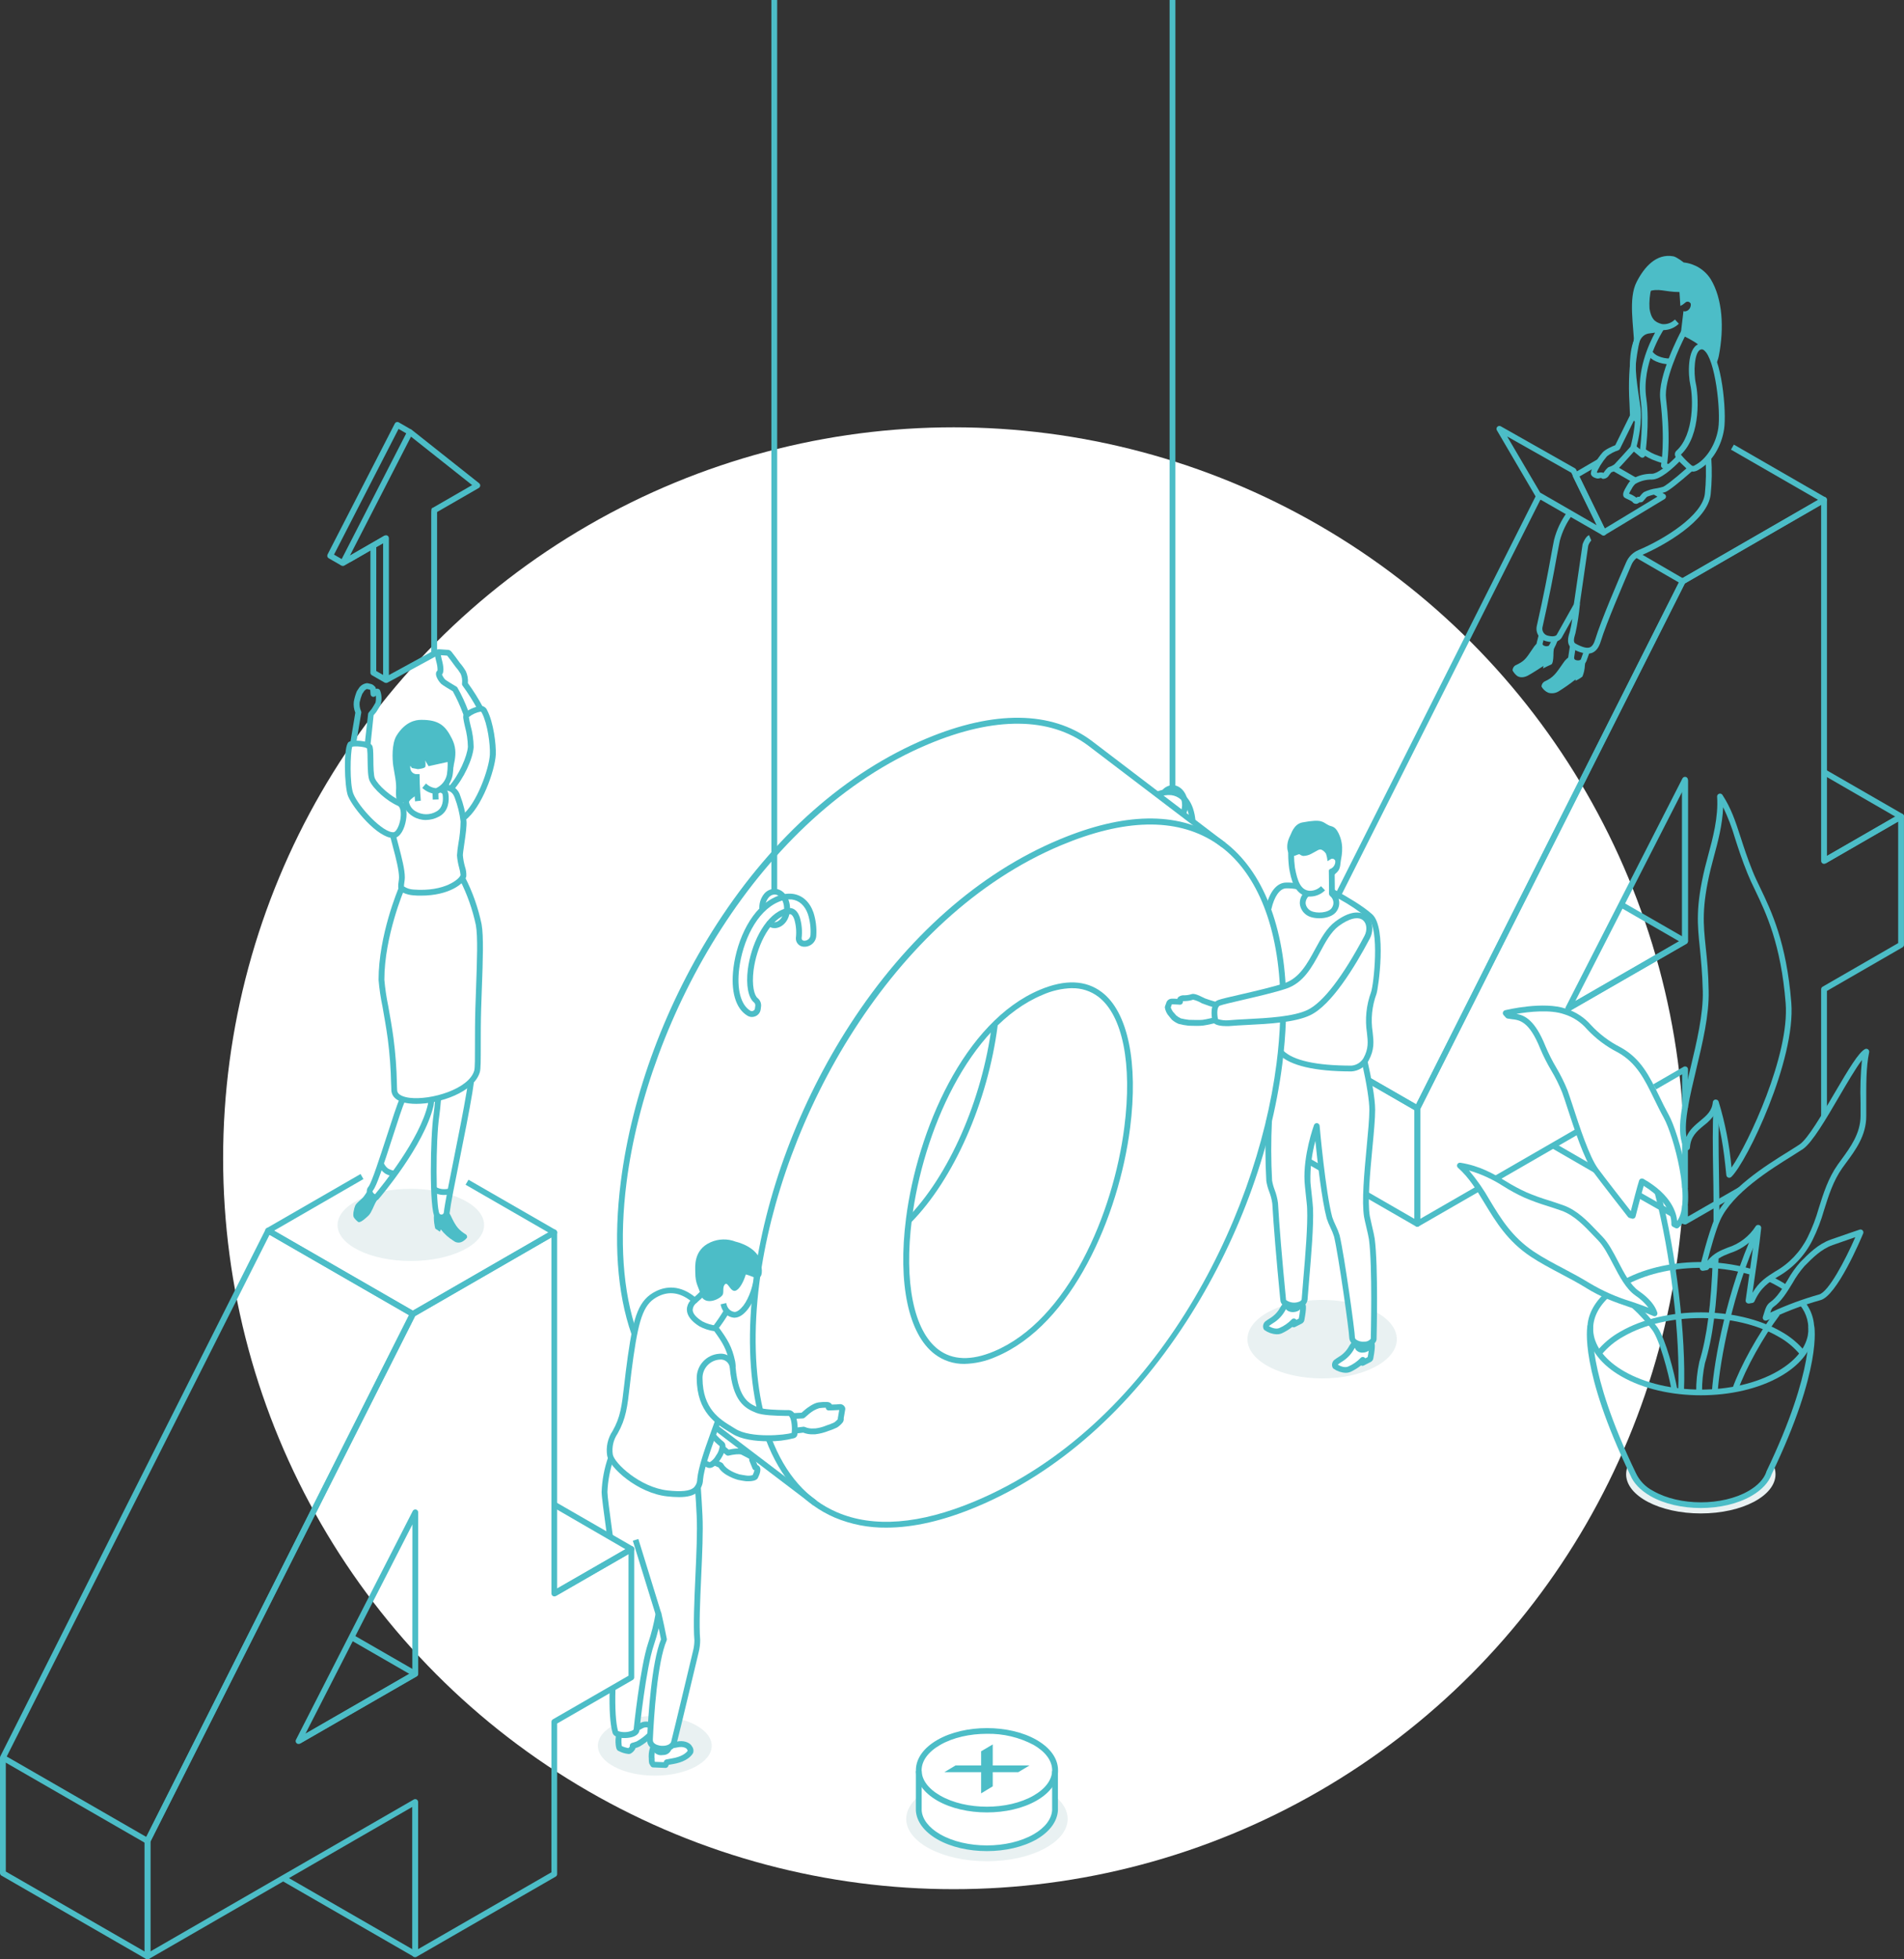 <svg width="560" height="576" viewBox="0 0 560 576" fill="none" xmlns="http://www.w3.org/2000/svg">
<rect x="0" y="0" width="560" height="576" fill="#333333" stroke="none"/>
<g clip-path="url(#clip0_203_24647)">
<circle cx="280.5" cy="340.5" r="214.876" fill="white"/>
<path d="M404.142 385.405L404.031 393.679L403.537 394.607V397.076L403.076 399.281L400.834 400.549V399.74L398.277 401.775L396.359 402.728H395.114L392.719 401.664V400.898L393.384 400.183L395.617 398.77L397.117 396.854L398.473 394.956L398.226 394.309L397.825 393.679L397.612 391.849L396.401 382.842C393.92 382.375 391.399 382.144 388.874 382.153C387.058 382.15 385.244 382.267 383.444 382.502L383.043 383.149L383.256 384.851L382.804 387.967L380.579 389.261V388.41L377.613 390.657L375.976 391.398H374.731L372.447 390.333L372.523 389.329L373.674 388.478L375.379 387.252L376.641 385.788L377.732 384.162L378.082 383.651C371.407 385.634 366.897 389.389 366.897 393.696C366.897 400.064 376.735 405.231 388.865 405.231C400.996 405.231 410.834 400.064 410.834 393.696C410.817 390.427 408.259 387.499 404.142 385.405Z" fill="#E9F1F2"/>
<path d="M188.73 507.259L189.753 506.944L190.895 507.08L191.406 507.182L191.603 504.466C190.289 504.505 188.98 504.624 187.681 504.824L187.315 507.829L187.911 507.701L188.73 507.259Z" fill="#E9F1F2"/>
<path d="M199.906 505.343L198.201 512.153L197.843 512.902H198.627L200.23 512.638L201.568 512.817L202.813 513.626L203.213 514.877L201.764 516.324L199.71 517.372L196.385 517.976L195.754 518.827H192.174L191.773 517.908V514.818L192.157 513.805L192.08 513.226L191.611 512.783L191.262 511.625V510.263L187.732 512.63L186.249 513.141L186.061 513.762L185.056 514.741L182.191 513.89L181.918 511.693L182.063 510.314L181.842 509.821L181.16 509.412L180.64 507.062C177.682 508.654 175.849 510.817 175.849 513.217C175.849 518.07 183.351 522.003 192.591 522.003C201.832 522.003 209.334 518.07 209.334 513.217C209.308 509.761 205.447 506.773 199.906 505.343Z" fill="#E9F1F2"/>
<path d="M385.448 340.704L384.596 342.179L388.377 344.357L389.229 342.882L385.448 340.704Z" fill="#4CBDC7"/>
<path d="M416.861 360.641C416.711 360.642 416.564 360.604 416.435 360.53L401.388 351.864L402.241 350.383L416.008 358.317V326.334L402.215 318.383L403.068 316.901L417.278 325.091C417.407 325.165 417.514 325.272 417.589 325.4C417.664 325.529 417.704 325.674 417.705 325.823V359.772C417.705 359.922 417.666 360.07 417.591 360.2C417.516 360.33 417.409 360.438 417.278 360.513C417.151 360.587 417.008 360.631 416.861 360.641Z" fill="#4CBDC7"/>
<path d="M457.221 336.04L456.368 337.514L468.861 344.729L469.715 343.255L457.221 336.04Z" fill="#4CBDC7"/>
<path d="M482.245 350.455L481.403 351.936L491.581 357.707L492.423 356.227L482.245 350.455Z" fill="#4CBDC7"/>
<path d="M495.023 357.825L494.171 359.3L495.19 359.887L496.042 358.412L495.023 357.825Z" fill="#4CBDC7"/>
<path d="M496.448 229.261H494.743V276.729H496.448V229.261Z" fill="#4CBDC7"/>
<path d="M461.667 297.211L460.814 295.738L493.873 276.729L476.619 266.786L477.472 265.313L496.013 275.988C496.144 276.062 496.253 276.17 496.329 276.3C496.405 276.43 496.445 276.578 496.445 276.729C496.445 276.879 496.405 277.027 496.329 277.157C496.253 277.287 496.144 277.395 496.013 277.469L461.667 297.211Z" fill="#4CBDC7"/>
<path d="M536.906 253.838L536.054 252.365L557.443 240.064L536.207 227.797L537.06 226.324L559.582 239.298C559.711 239.373 559.819 239.48 559.893 239.609C559.968 239.739 560.007 239.885 560.007 240.034C560.007 240.183 559.968 240.33 559.893 240.459C559.819 240.588 559.711 240.696 559.582 240.771L536.906 253.838Z" fill="#4CBDC7"/>
<path d="M495.289 171.671L494.436 170.19L534.75 146.95L509.107 132.18L509.96 130.707L536.881 146.218C537.01 146.292 537.117 146.398 537.192 146.527C537.266 146.655 537.306 146.801 537.307 146.95C537.308 147.1 537.269 147.247 537.194 147.377C537.119 147.507 537.011 147.615 536.881 147.69L495.289 171.671Z" fill="#4CBDC7"/>
<path d="M394.39 263.398L392.864 262.64L451.599 146.013C451.675 145.865 451.79 145.742 451.932 145.656L452.716 145.213L453.568 146.686L453.006 147.009L394.39 263.398Z" fill="#4CBDC7"/>
<path d="M416.861 326.691C416.711 326.692 416.564 326.654 416.434 326.581L402.309 318.442L403.161 316.97L416.511 324.631L493.788 171.237L481.001 163.857L481.854 162.384L495.289 170.19C495.479 170.298 495.621 170.475 495.684 170.684C495.748 170.893 495.728 171.119 495.63 171.314L417.585 326.249C417.534 326.352 417.462 326.443 417.374 326.518C417.286 326.593 417.184 326.649 417.074 326.683C417.003 326.695 416.932 326.697 416.861 326.691Z" fill="#4CBDC7"/>
<path d="M416.861 360.64C416.635 360.64 416.418 360.551 416.258 360.391C416.098 360.231 416.008 360.015 416.008 359.789V325.84C416.006 325.707 416.036 325.576 416.094 325.457L494.138 170.522C494.211 170.373 494.327 170.248 494.47 170.164L536.062 146.183C536.192 146.109 536.339 146.069 536.489 146.069C536.638 146.069 536.785 146.109 536.915 146.183C537.045 146.258 537.153 146.366 537.228 146.496C537.303 146.627 537.342 146.774 537.341 146.924V251.633L558.713 239.298C558.842 239.223 558.989 239.183 559.139 239.183C559.289 239.183 559.436 239.223 559.565 239.298C559.694 239.372 559.801 239.478 559.876 239.607C559.951 239.735 559.991 239.881 559.991 240.03V277.75C559.992 277.9 559.953 278.048 559.878 278.178C559.803 278.308 559.695 278.416 559.565 278.491L537.333 291.311V328.027H535.628V290.818C535.627 290.668 535.666 290.52 535.741 290.39C535.816 290.26 535.924 290.152 536.054 290.077L558.287 277.257V241.502L536.906 253.838C536.777 253.912 536.63 253.952 536.48 253.952C536.331 253.952 536.184 253.912 536.054 253.838C535.924 253.763 535.816 253.655 535.741 253.524C535.666 253.394 535.627 253.247 535.628 253.097V148.388L495.561 171.501L417.713 326.044V358.316L434.396 348.697L435.249 350.17L417.278 360.521C417.152 360.596 417.008 360.637 416.861 360.64ZM495.595 359.968C495.445 359.966 495.298 359.925 495.169 359.849C495.04 359.774 494.933 359.668 494.858 359.539C494.784 359.411 494.744 359.265 494.743 359.117V354.417H496.448V357.635L511.426 349.029L512.278 350.502L496.013 359.866C495.882 359.936 495.735 359.972 495.587 359.968H495.595ZM496.448 349.165H494.743V335.774H496.448V349.165ZM440.525 347.122L439.673 345.649L463.917 331.663L464.77 333.144L440.525 347.122ZM496.448 325.635H494.743V315.829L487.071 320.264L486.218 318.791L495.186 313.615C495.316 313.54 495.463 313.501 495.612 313.501C495.762 313.501 495.909 313.54 496.039 313.615C496.169 313.69 496.277 313.798 496.352 313.928C496.426 314.058 496.466 314.206 496.465 314.356L496.448 325.635ZM461.249 297.33C461.103 297.33 460.959 297.293 460.831 297.221C460.703 297.15 460.596 297.047 460.519 296.922C460.443 296.797 460.401 296.654 460.395 296.508C460.39 296.362 460.423 296.217 460.49 296.087L494.837 228.835C494.924 228.664 495.066 228.526 495.241 228.446C495.416 228.366 495.613 228.347 495.8 228.392C495.989 228.439 496.157 228.549 496.275 228.704C496.392 228.859 496.454 229.049 496.448 229.244V276.669C496.448 276.819 496.409 276.967 496.335 277.097C496.26 277.227 496.152 277.335 496.022 277.41L461.675 297.211C461.544 297.289 461.394 297.33 461.241 297.33H461.249ZM494.743 232.794L463.321 294.299L494.743 276.184V232.794Z" fill="#4CBDC7"/>
<path d="M310.301 528.029V532.209C310.131 535.027 308.179 537.819 304.453 539.973C296.619 544.485 283.926 544.485 276.091 539.973C272.358 537.819 270.414 535.027 270.235 532.209V528.029C267.899 529.962 266.535 532.286 266.535 534.703C266.535 541.59 277.166 547.166 290.277 547.166C303.388 547.166 314.018 541.59 314.018 534.703C314.001 532.252 312.637 529.962 310.301 528.029Z" fill="#E9F1F2"/>
<path d="M290.26 544.188C284.974 544.188 279.68 543.03 275.657 540.706C271.803 538.492 269.578 535.487 269.374 532.27V520.649H271.079V532.21C271.241 534.764 273.167 537.318 276.509 539.233C284.096 543.609 296.432 543.609 304.019 539.233C307.352 537.309 309.278 534.798 309.449 532.159V520.658H311.154V532.218C310.958 535.487 308.724 538.492 304.88 540.731C300.839 543.03 295.553 544.188 290.26 544.188Z" fill="#4CBDC7"/>
<path d="M290.26 532.814C284.974 532.814 279.68 531.648 275.657 529.332C271.633 527.017 269.382 523.824 269.382 520.419C269.382 517.014 271.616 513.847 275.682 511.506C283.73 506.866 296.832 506.866 304.888 511.506C308.954 513.847 311.188 517.014 311.188 520.419C311.188 523.824 308.954 526.991 304.888 529.332C300.822 531.673 295.545 532.814 290.26 532.814ZM290.26 509.701C285.281 509.701 280.294 510.791 276.509 512.979C272.997 515.005 271.062 517.644 271.062 520.419C271.062 523.194 272.997 525.833 276.509 527.851C284.088 532.226 296.432 532.226 304.01 527.851C307.522 525.825 309.457 523.177 309.457 520.411C309.457 517.644 307.522 514.996 304.01 512.97C299.78 510.73 295.047 509.605 290.26 509.701Z" fill="#4CBDC7"/>
<path d="M302.8 519.007H291.982V512.826L288.563 514.844V519.007H281.044L277.745 520.982H288.563V527.213L291.982 525.144V520.982H299.492L302.8 519.007Z" fill="#4CBDC7"/>
<path d="M43.383 576C43.233 576.001 43.086 575.963 42.956 575.89L0.426 551.389C0.297 551.315 0.19 551.208 0.115 551.08C0.041 550.952 0.001 550.806 0 550.657L0 516.733H1.705V550.189L42.53 573.702V541.208H44.235V575.149C44.236 575.299 44.197 575.446 44.122 575.576C44.047 575.707 43.939 575.815 43.809 575.89C43.679 575.963 43.532 576.001 43.383 576Z" fill="#4CBDC7"/>
<path d="M83.741 551.406L82.889 552.881L121.693 575.235L122.545 573.76L83.741 551.406Z" fill="#4CBDC7"/>
<path d="M88.206 512.579L87.353 511.106L120.412 492.088L102.954 482.035L103.806 480.562L122.56 491.356C122.69 491.431 122.797 491.539 122.871 491.668C122.946 491.797 122.985 491.944 122.985 492.093C122.985 492.242 122.946 492.388 122.871 492.518C122.797 492.647 122.69 492.754 122.56 492.829L88.206 512.579Z" fill="#4CBDC7"/>
<path d="M121.418 387.141C121.269 387.142 121.122 387.104 120.992 387.031L78.428 362.531C78.299 362.456 78.192 362.35 78.117 362.221C78.042 362.093 78.002 361.947 78.001 361.798C78.001 361.648 78.04 361.501 78.115 361.371C78.19 361.241 78.298 361.133 78.428 361.058L106.039 345.139L106.892 346.62L80.593 361.798L121.418 385.311L161.305 362.326L136.933 348.288L137.786 346.816L163.437 361.586C163.566 361.66 163.673 361.768 163.748 361.897C163.822 362.026 163.861 362.173 163.861 362.322C163.861 362.471 163.822 362.618 163.748 362.747C163.673 362.876 163.566 362.984 163.437 363.058L121.844 387.039C121.714 387.11 121.567 387.145 121.418 387.141Z" fill="#4CBDC7"/>
<path d="M163.437 469.197L162.584 467.724L183.973 455.44L162.823 443.19L163.675 441.717L186.147 454.657C186.278 454.731 186.387 454.839 186.463 454.969C186.539 455.099 186.579 455.247 186.579 455.398C186.579 455.548 186.539 455.696 186.463 455.826C186.387 455.956 186.278 456.064 186.147 456.138L163.437 469.197Z" fill="#4CBDC7"/>
<path d="M43.383 542.059C43.234 542.057 43.087 542.019 42.956 541.948L0.426 517.448C0.237 517.339 0.097 517.162 0.036 516.952C-0.026 516.743 -0.005 516.519 0.094 516.324L78.129 361.39C78.181 361.286 78.254 361.194 78.343 361.12C78.431 361.045 78.534 360.99 78.645 360.956C78.756 360.923 78.872 360.912 78.987 360.925C79.103 360.938 79.214 360.975 79.314 361.032L121.844 385.532C122.033 385.64 122.173 385.815 122.236 386.022C122.299 386.23 122.281 386.453 122.185 386.647L44.141 541.582C44.09 541.685 44.018 541.777 43.93 541.852C43.842 541.926 43.74 541.982 43.63 542.016C43.55 542.043 43.467 542.057 43.383 542.059ZM1.978 516.376L43.025 540.016L120.301 386.63L79.28 362.982L1.978 516.376Z" fill="#4CBDC7"/>
<path d="M43.383 576C43.156 576 42.94 575.91 42.78 575.751C42.62 575.591 42.53 575.375 42.53 575.149V541.208C42.531 541.075 42.563 540.943 42.624 540.825L120.659 385.89C120.735 385.743 120.85 385.619 120.992 385.532L162.584 361.552C162.714 361.477 162.861 361.438 163.01 361.438C163.16 361.438 163.307 361.477 163.437 361.552C163.567 361.627 163.675 361.735 163.75 361.865C163.824 361.995 163.864 362.142 163.863 362.292V467.001L185.252 454.666C185.381 454.591 185.528 454.552 185.678 454.552C185.827 454.552 185.974 454.591 186.104 454.666C186.234 454.741 186.342 454.849 186.417 454.979C186.492 455.109 186.531 455.256 186.53 455.406V493.127C186.529 493.276 186.49 493.421 186.415 493.55C186.34 493.678 186.233 493.785 186.104 493.859L163.863 506.68V550.947C163.864 551.097 163.824 551.244 163.75 551.374C163.675 551.504 163.567 551.612 163.437 551.687L122.518 575.259C122.388 575.334 122.241 575.374 122.092 575.374C121.942 575.374 121.795 575.334 121.665 575.259C121.535 575.184 121.427 575.076 121.353 574.946C121.278 574.816 121.239 574.669 121.239 574.519V531.205L43.809 575.889C43.679 575.963 43.532 576.001 43.383 576ZM44.235 541.412V573.676L121.699 529.017C121.829 528.943 121.976 528.903 122.126 528.903C122.275 528.903 122.422 528.943 122.552 529.017C122.682 529.092 122.79 529.2 122.865 529.33C122.94 529.46 122.979 529.608 122.978 529.758V573.004L162.192 550.41V506.186C162.191 506.036 162.231 505.888 162.305 505.758C162.38 505.628 162.488 505.52 162.618 505.445L184.859 492.625V456.871L163.471 469.197C163.341 469.272 163.194 469.311 163.045 469.311C162.895 469.311 162.748 469.272 162.618 469.197C162.489 469.123 162.382 469.016 162.308 468.888C162.233 468.759 162.193 468.614 162.192 468.465V363.756L122.126 386.869L44.235 541.412ZM87.805 512.69C87.66 512.689 87.517 512.652 87.39 512.581C87.263 512.51 87.157 512.407 87.081 512.284C87.005 512.16 86.962 512.019 86.956 511.874C86.95 511.729 86.981 511.585 87.046 511.455L121.393 444.203C121.48 444.034 121.621 443.898 121.795 443.818C121.968 443.739 122.163 443.719 122.349 443.763C122.534 443.807 122.7 443.913 122.819 444.062C122.937 444.211 123.003 444.396 123.004 444.586V492.046C123.004 492.196 122.965 492.343 122.89 492.473C122.816 492.603 122.708 492.711 122.578 492.786L88.231 512.587C88.1 512.658 87.954 512.693 87.805 512.69ZM121.299 448.162L89.842 509.668L121.273 491.544L121.299 448.162Z" fill="#4CBDC7"/>
<path d="M375.439 392.249C374.172 392.184 372.951 391.759 371.918 391.023C371.769 390.917 371.661 390.764 371.611 390.589C371.479 390.23 371.457 389.841 371.546 389.47C371.636 389.099 371.834 388.762 372.114 388.503C372.55 388.164 373.005 387.851 373.478 387.567C374.809 386.775 375.892 385.628 376.607 384.255C376.949 383.692 377.368 383.179 377.851 382.731L379.002 383.983C378.637 384.328 378.319 384.721 378.056 385.149C377.208 386.743 375.94 388.076 374.39 389.005C373.974 389.267 373.573 389.551 373.188 389.857C373.879 390.282 375.268 390.887 376.3 390.402C377.653 389.817 378.876 388.969 379.897 387.907C380.01 387.773 380.161 387.676 380.33 387.63C380.499 387.585 380.679 387.592 380.844 387.652C381.024 387.716 381.177 387.839 381.278 388.001L381.986 387.643C382.229 386.501 382.366 385.338 382.395 384.17C382.347 384.085 382.29 384.005 382.225 383.932L383.529 382.834C383.702 383.032 383.848 383.253 383.964 383.489C384.058 383.693 384.339 384.289 383.665 387.924C383.645 388.176 383.56 388.418 383.418 388.627C383.276 388.836 383.082 389.005 382.855 389.116L380.946 390.087C380.816 390.161 380.669 390.201 380.52 390.201C380.37 390.201 380.223 390.161 380.093 390.087C379.14 390.829 378.105 391.46 377.008 391.968C376.512 392.175 375.976 392.271 375.439 392.249Z" fill="#4CBDC7"/>
<path d="M395.711 403.579C394.448 403.509 393.231 403.084 392.199 402.354C392.051 402.243 391.943 402.088 391.892 401.911C391.758 401.553 391.734 401.163 391.823 400.791C391.913 400.42 392.112 400.083 392.395 399.825C392.915 399.425 393.358 399.144 393.759 398.889C395.091 398.099 396.175 396.952 396.887 395.577C397.195 395.076 397.561 394.613 397.978 394.198L399.172 395.416C398.844 395.733 398.557 396.09 398.319 396.48C397.472 398.072 396.204 399.403 394.654 400.328C394.239 400.59 393.837 400.874 393.452 401.179C394.142 401.596 395.532 402.209 396.563 401.715C397.915 401.132 399.138 400.288 400.161 399.229C400.247 399.125 400.357 399.043 400.481 398.99C400.605 398.937 400.74 398.914 400.875 398.923C401.01 398.932 401.141 398.973 401.257 399.043C401.373 399.112 401.47 399.208 401.542 399.323L402.249 398.957C402.494 397.806 402.631 396.635 402.659 395.458C402.659 395.458 402.659 395.458 402.607 395.399L404.005 394.428C404.092 394.548 404.166 394.677 404.227 394.811C404.321 395.007 404.602 395.611 403.929 399.246C403.904 399.501 403.812 399.745 403.663 399.953C403.513 400.161 403.311 400.325 403.076 400.43L401.158 401.409C401.029 401.483 400.882 401.523 400.732 401.523C400.582 401.523 400.435 401.483 400.306 401.409C399.351 402.151 398.316 402.785 397.22 403.299C396.741 403.493 396.228 403.588 395.711 403.579Z" fill="#4CBDC7"/>
<path d="M380.272 385.728C379.781 385.739 379.295 385.628 378.857 385.404C378.587 385.271 378.357 385.068 378.191 384.817C378.025 384.566 377.928 384.275 377.911 383.974V383.659L378.764 383.557L379.616 383.498L378.764 383.557H379.616V383.881C379.834 383.986 380.073 384.041 380.315 384.041C380.557 384.041 380.796 383.986 381.014 383.881L381.108 383.557L382.762 383.932C382.73 384.196 382.644 384.452 382.511 384.683C382.378 384.914 382.199 385.116 381.986 385.277C381.462 385.569 380.873 385.724 380.272 385.728Z" fill="#4CBDC7"/>
<path d="M400.74 397.638C400.624 397.646 400.507 397.646 400.391 397.638C400.07 397.609 399.759 397.514 399.476 397.361C399.193 397.207 398.944 396.997 398.746 396.744C398.431 396.201 398.25 395.591 398.217 394.965L399.922 394.701C399.958 395.063 400.035 395.42 400.152 395.765C400.279 395.874 400.437 395.94 400.604 395.952C400.961 395.979 401.316 395.883 401.61 395.68C401.693 395.431 401.761 395.178 401.815 394.922L403.477 395.297C403.425 395.904 403.177 396.478 402.769 396.931C402.196 397.395 401.478 397.644 400.74 397.638Z" fill="#4CBDC7"/>
<path d="M373.922 267.305L372.259 266.931C373.325 262.206 375.516 259.482 378.269 259.456C379.544 259.417 380.818 259.537 382.063 259.814L381.671 261.474C380.551 261.231 379.406 261.125 378.261 261.159C376.419 261.202 374.783 263.5 373.922 267.305Z" fill="#4CBDC7"/>
<path d="M385.404 263.568H384.918C380.656 263.168 379.718 258.29 379.181 255.379C378.991 253.996 378.891 252.603 378.883 251.207C378.883 250.075 378.883 249.198 378.883 249.198H380.588C380.588 249.198 380.588 250.05 380.588 251.165C380.597 252.469 380.688 253.771 380.861 255.064C381.602 259.099 382.566 261.644 385.123 261.874C385.754 261.897 386.384 261.789 386.971 261.556C387.558 261.323 388.09 260.97 388.533 260.52L389.718 261.746C388.569 262.887 387.024 263.539 385.404 263.568Z" fill="#4CBDC7"/>
<path d="M393.264 246.568C392.821 245.538 392.906 244.44 390.408 243.163C388.277 242.082 383.435 241.698 380.503 244.388C378.048 246.636 377.945 251.514 380.341 251.633C381.099 251.676 381.858 250.96 382.293 251.173C382.579 251.422 382.932 251.582 383.307 251.633C384.111 251.618 384.899 251.414 385.609 251.037C387.987 249.845 388.056 249.292 389.241 250.135C389.547 250.369 389.807 250.657 390.008 250.986C390.237 251.685 390.385 252.407 390.451 253.14C390.451 253.14 390.562 253.14 391.09 252.765C392.156 251.956 392.582 252.825 392.582 252.825C392.582 252.825 394.526 249.513 393.264 246.568Z" fill="#4CBDC7"/>
<path d="M345.705 0H344V231.679H345.705V0Z" fill="#4CBDC7"/>
<path d="M349.907 241.332C349.817 240.228 349.59 239.139 349.234 238.089C348.339 235.535 346.676 234.037 344.486 233.756C343.176 233.634 341.857 233.854 340.658 234.394L340.002 232.828C341.476 232.167 343.099 231.906 344.707 232.07C347.546 232.428 349.72 234.369 350.837 237.527C351.243 238.705 351.501 239.929 351.604 241.171L349.907 241.332Z" fill="#4CBDC7"/>
<path d="M239.188 442.518L210.135 420.461L211.167 419.107L240.219 441.164L239.188 442.518ZM185.738 392.24C181.475 380.11 180.392 364.556 182.609 347.25C185.899 321.524 195.959 294.631 210.937 271.485C227.603 245.776 248.88 226.979 272.485 217.113C292.425 208.779 309.185 208.975 320.957 217.692L360.393 247.725L359.361 249.079L319.934 219.097C308.682 210.762 292.502 210.635 273.142 218.73C222.948 239.706 190.452 299.373 184.297 347.463C182.114 364.488 183.172 379.812 187.349 391.67L185.738 392.24ZM267.865 359.466L266.646 358.265C279.05 345.768 288.896 323.363 291.734 301.229L293.439 301.45C290.541 323.933 280.507 346.713 267.865 359.466Z" fill="#4CBDC7"/>
<path d="M260.696 449.09C255.485 449.156 250.317 448.151 245.513 446.136C236.332 442.186 229.512 434.49 225.258 423.253L226.852 422.649C230.936 433.443 237.44 440.815 246.187 444.578C256.919 449.184 270.525 448.119 286.611 441.394C339.132 419.439 369.48 359.27 375.448 312.654C376.01 308.286 376.368 303.97 376.505 299.833L378.21 299.884C378.065 304.081 377.707 308.448 377.144 312.866C373.845 338.643 363.811 365.519 348.901 388.555C332.278 414.247 310.958 433.06 287.267 442.961C277.541 447.047 268.641 449.09 260.696 449.09ZM222.786 414.928C220.271 404.091 219.888 390.955 221.678 376.943C224.977 351.209 235.036 324.316 250.014 301.178C266.68 275.469 287.958 256.664 311.554 246.806C330.556 238.855 346.148 238.566 357.887 245.955C369.821 253.446 377.042 269.059 378.15 289.907L376.445 290.001C375.354 269.715 368.44 254.587 356.974 247.436C345.73 240.388 330.667 240.728 312.211 248.441C262.026 269.391 229.529 329.058 223.349 377.122C221.576 390.938 221.951 403.869 224.423 414.51L222.786 414.928ZM283.661 400.958C280.498 401.007 277.411 399.991 274.898 398.072C267.175 392.207 264.029 377.301 266.476 358.198C269.792 332.352 283.525 300.31 305.911 290.946C313.276 287.864 319.389 288.111 324.069 291.678C331.741 297.501 334.836 312.424 332.38 331.603C329.073 357.448 315.331 389.491 292.945 398.855C290.02 400.162 286.865 400.877 283.661 400.958ZM315.305 290.495C312.289 290.577 309.319 291.257 306.567 292.495C284.821 301.578 271.42 333.033 268.206 358.41C265.836 376.909 268.735 391.228 275.964 396.719C280.132 399.885 285.631 400.081 292.323 397.28C314.069 388.189 327.47 356.742 330.684 331.356L331.537 331.467L330.684 331.356C333.062 312.798 330.207 298.454 323.012 293.006C320.795 291.337 318.081 290.458 315.305 290.512V290.495Z" fill="#4CBDC7"/>
<path d="M221.175 298.973C220.703 298.974 220.239 298.844 219.837 298.599C216.341 296.521 214.85 291.354 215.736 284.425C216.785 276.218 221.115 266.548 228.404 263.534C229.877 262.866 231.501 262.602 233.11 262.768C235.948 263.134 238.122 265.075 239.239 268.225C239.939 270.391 240.228 272.669 240.091 274.941C240.084 275.429 239.973 275.909 239.764 276.349C239.555 276.79 239.254 277.181 238.881 277.495C238.509 277.808 238.076 278.041 237.609 278.179C237.143 278.317 236.653 278.356 236.17 278.295C235.562 278.215 235.008 277.906 234.62 277.431C234.232 276.957 234.039 276.353 234.081 275.741C234.299 273.907 234.142 272.048 233.621 270.276C233.11 268.837 232.538 268.769 232.351 268.744C231.785 268.72 231.223 268.837 230.714 269.084C225.906 271.051 222.496 278.687 221.644 285.182C221.064 289.762 221.857 292.665 222.837 293.423C223.209 293.727 223.496 294.122 223.669 294.569C223.842 295.017 223.896 295.502 223.826 295.977L223.732 296.717C223.68 297.143 223.522 297.548 223.271 297.896C223.021 298.244 222.687 298.524 222.3 298.709C221.95 298.882 221.565 298.972 221.175 298.973ZM232.155 264.411C231.09 264.433 230.041 264.667 229.069 265.1C222.394 267.884 218.413 276.925 217.424 284.637C216.64 290.775 217.867 295.449 220.706 297.143C220.837 297.212 220.984 297.248 221.132 297.248C221.281 297.248 221.427 297.212 221.559 297.143C221.689 297.08 221.801 296.986 221.884 296.868C221.968 296.751 222.02 296.614 222.036 296.47L222.138 295.721C222.169 295.54 222.153 295.354 222.094 295.18C222.034 295.006 221.932 294.85 221.797 294.725C220.092 293.389 219.351 289.618 219.956 284.927C220.851 277.946 224.602 269.697 230.041 267.424C230.826 267.058 231.691 266.897 232.555 266.956C233.749 267.109 234.644 268.003 235.215 269.612C235.821 271.607 236.012 273.704 235.778 275.776C235.758 275.956 235.81 276.136 235.921 276.279C236.032 276.422 236.195 276.516 236.375 276.542C236.622 276.573 236.874 276.552 237.114 276.48C237.353 276.408 237.574 276.287 237.764 276.125C237.953 275.97 238.106 275.777 238.213 275.558C238.321 275.339 238.38 275.1 238.386 274.856C238.508 272.795 238.251 270.729 237.628 268.761C236.733 266.207 235.07 264.7 232.879 264.428C232.639 264.405 232.396 264.399 232.155 264.411Z" fill="#4CBDC7"/>
<path d="M184.834 515.635C183.845 515.533 182.884 515.244 182.004 514.783C181.236 514.571 181.151 513.43 181.091 512.919C180.977 511.922 181.026 510.913 181.236 509.931L182.941 510.297C182.772 511.091 182.732 511.908 182.822 512.715C182.822 513.013 182.882 513.191 182.899 513.311C183.514 513.596 184.165 513.796 184.834 513.907C184.977 513.768 185.11 513.62 185.235 513.464V513.149C185.245 512.97 185.311 512.799 185.424 512.659C185.538 512.52 185.692 512.421 185.865 512.374C186.348 512.26 186.821 512.11 187.28 511.923C188.51 511.226 189.639 510.367 190.639 509.369L191.884 510.535C190.779 511.661 189.525 512.632 188.159 513.421C187.756 513.625 187.333 513.785 186.897 513.898C186.882 514.056 186.823 514.206 186.726 514.332C186.408 514.846 185.957 515.267 185.422 515.55C185.233 515.615 185.034 515.644 184.834 515.635ZM182.276 513.149C182.35 513.141 182.424 513.141 182.498 513.149C182.424 513.14 182.35 513.14 182.276 513.149Z" fill="#4CBDC7"/>
<path d="M187.698 508.705L187.118 507.105C187.466 506.979 187.8 506.819 188.116 506.628C188.647 506.308 189.25 506.126 189.869 506.099C190.489 506.072 191.106 506.202 191.662 506.475L190.886 507.99C190.59 507.852 190.265 507.787 189.938 507.802C189.612 507.817 189.293 507.911 189.011 508.075C188.598 508.333 188.158 508.544 187.698 508.705Z" fill="#4CBDC7"/>
<path d="M195.797 519.73L192.088 519.585C191.947 519.58 191.809 519.541 191.687 519.469C191.565 519.398 191.463 519.297 191.389 519.177L191.125 518.734C190.878 518.47 190.852 517.976 190.818 517.091L192.523 517.014C192.523 517.474 192.523 517.713 192.583 517.866V517.942L195.208 518.044L195.328 517.747C195.383 517.617 195.47 517.504 195.58 517.416C195.69 517.329 195.82 517.269 195.959 517.244C195.959 517.244 197.263 516.997 197.664 516.929C200.221 516.512 201.67 515.533 202.267 514.69C202.233 514.585 202.19 514.483 202.139 514.384C202.1 514.333 202.066 514.279 202.037 514.222C201.849 513.848 200.775 513.371 199.394 513.669C198.913 513.776 198.426 513.855 197.936 513.907L197.766 512.205C198.179 512.163 198.588 512.097 198.993 512.009C200.886 511.549 202.872 512.162 203.537 513.405C203.747 513.68 203.886 514.003 203.941 514.345C203.996 514.686 203.965 515.036 203.853 515.363C202.932 516.955 200.775 518.138 197.936 518.598L196.7 518.819L196.521 519.236C196.457 519.376 196.355 519.496 196.227 519.583C196.1 519.67 195.951 519.721 195.797 519.73Z" fill="#4CBDC7"/>
<path d="M190.835 517.218C190.712 516.09 190.819 514.949 191.151 513.864C191.274 513.591 191.435 513.336 191.628 513.106L192.924 514.222C192.836 514.321 192.764 514.433 192.711 514.554C192.498 515.387 192.438 516.252 192.532 517.108L190.835 517.218Z" fill="#4CBDC7"/>
<path d="M194.578 515.984C194.144 516.018 193.71 515.941 193.314 515.761C192.919 515.581 192.576 515.303 192.319 514.954C192.139 514.648 192.012 514.314 191.943 513.966L193.648 513.592C193.677 513.752 193.728 513.907 193.802 514.051C193.973 514.165 194.166 514.241 194.369 514.276C194.571 514.311 194.779 514.305 194.978 514.256C195.447 514.179 195.771 513.975 195.831 513.822L197.485 514.23C197.326 514.703 197.029 515.118 196.633 515.421C196.236 515.725 195.758 515.903 195.26 515.933C195.034 515.972 194.806 515.989 194.578 515.984Z" fill="#4CBDC7"/>
<path d="M220.195 435.461C219.93 435.461 219.7 435.461 219.521 435.461C218.865 435.41 217.211 435.086 217.023 435.044C216.836 435.001 212.761 433.835 211.371 431.408L209.76 430.693L210.451 429.136L212.284 429.987C212.424 430.05 212.545 430.15 212.633 430.276L212.795 430.506C213.707 432.098 216.444 433.154 217.424 433.426C217.833 433.503 219.189 433.758 219.658 433.801C220.23 433.858 220.808 433.809 221.362 433.656C221.597 433.205 221.777 432.728 221.9 432.234C221.777 432.2 221.663 432.138 221.567 432.055C221.471 431.971 221.396 431.866 221.345 431.749L220.391 429.416C220.335 429.245 220.335 429.06 220.391 428.889C220.067 428.667 219.436 428.352 218.958 428.105L218.063 427.646C217.543 427.373 215.719 427.569 214.33 427.918C214.2 427.951 214.064 427.952 213.934 427.922C213.804 427.893 213.682 427.833 213.579 427.748L211.994 426.437L213.076 425.126L214.338 426.165C215.378 425.935 217.697 425.535 218.856 426.165C219.155 426.326 219.444 426.471 219.709 426.607C221.132 427.331 222.07 427.799 222.189 428.65C222.215 428.827 222.2 429.008 222.147 429.178L222.769 430.676C223.029 430.774 223.253 430.949 223.408 431.179C223.971 432.03 223.408 433.494 222.854 434.584C222.377 435.299 221.107 435.461 220.195 435.461Z" fill="#4CBDC7"/>
<path d="M208.703 431.553C208.541 431.556 208.38 431.533 208.226 431.485C207.7 431.292 207.19 431.059 206.7 430.787L207.501 429.28C207.901 429.509 208.32 429.703 208.754 429.859C209.536 429.381 210.175 428.702 210.604 427.892C211.213 427.091 211.585 426.136 211.678 425.134C210.779 424.409 209.946 423.606 209.189 422.733L210.451 421.593C211.145 422.4 211.912 423.141 212.744 423.806C213.639 424.453 213.596 425.875 212.616 427.799C211.866 429.28 210.272 431.553 208.703 431.553Z" fill="#4CBDC7"/>
<path d="M211.047 390.904L209.709 389.891C210.875 388.363 211.953 386.772 212.94 385.124L214.398 385.975C213.383 387.685 212.264 389.331 211.047 390.904Z" fill="#4CBDC7"/>
<path d="M194.902 514.954C194.493 514.951 194.085 514.914 193.683 514.843C191.56 514.452 190.273 513.141 190.324 511.549V511.259C190.631 504.662 191.628 488.717 194.407 481.941C194.186 480.834 193.964 479.736 193.742 478.655C193.325 480.357 192.839 482.06 192.284 483.695C189.974 490.454 188.099 508.501 188.073 508.68C187.954 509.889 186.624 510.723 184.501 510.919C182.745 511.072 180.554 510.774 180.162 509.412C179.429 506.858 179.156 502.602 179.31 496.404H181.015C180.853 502.363 181.117 506.569 181.782 508.901C183.013 509.313 184.345 509.313 185.575 508.901C186.155 508.705 186.36 508.484 186.36 508.425C186.36 508.365 188.278 490.003 190.622 483.056C191.585 480.213 192.32 477.298 192.822 474.339C192.856 474.139 192.961 473.958 193.117 473.828C193.273 473.699 193.471 473.629 193.674 473.632C193.87 473.627 194.062 473.689 194.217 473.809C194.372 473.928 194.481 474.097 194.526 474.288C195.098 476.722 195.626 479.242 196.121 481.788C196.148 481.955 196.127 482.126 196.061 482.281C193.325 488.658 192.327 504.662 192.02 511.225V511.625C192.02 512.477 193.052 512.987 193.981 513.158C195.353 513.413 197.05 513.073 197.391 512.068C198.337 508.382 203.776 485.559 203.836 485.329C204.088 484.327 204.223 483.298 204.236 482.264C203.878 477.795 204.194 470.84 204.526 463.476C204.824 456.921 205.131 450.145 204.901 445.548C204.824 443.922 204.62 440.1 204.407 437.274L206.112 437.146C206.316 439.989 206.529 443.829 206.606 445.463C206.845 450.145 206.529 456.956 206.231 463.553C205.916 470.542 205.583 477.761 205.933 482.086C205.943 483.308 205.797 484.527 205.498 485.712C205.438 485.95 199.991 508.791 199.019 512.553C198.473 514.222 196.709 514.954 194.902 514.954Z" fill="#4CBDC7"/>
<path d="M178.568 451.797L178.381 450.418C177.579 444.527 176.948 439.879 176.948 438.61C177.074 435.102 177.73 431.632 178.892 428.318L180.503 428.863C179.405 432.002 178.782 435.288 178.653 438.61C178.653 439.768 179.31 444.569 180.069 450.188L180.265 451.567L178.568 451.797Z" fill="#4CBDC7"/>
<path d="M199.735 440.117C198.567 440.109 197.4 440.038 196.24 439.904C187.545 438.968 179.19 431.391 178.577 427.909C178.177 425.382 178.75 422.797 180.179 420.673C182.507 416.545 182.865 413.403 183.589 407.155C183.862 404.754 184.177 402.047 184.663 398.642C186.368 386.724 187.903 382.059 192.966 379.573C195.729 378.22 200.042 377.487 204.901 381.71C204.999 381.795 205.076 381.902 205.126 382.021C205.176 382.141 205.198 382.27 205.191 382.399C205.184 382.529 205.148 382.656 205.084 382.77C205.02 382.883 204.932 382.981 204.824 383.055C204.508 383.288 204.246 383.587 204.056 383.931C203.867 384.275 203.753 384.655 203.725 385.047C203.725 386.119 204.731 387.311 206.572 388.452C207.847 389.116 209.234 389.538 210.664 389.695C210.781 389.709 210.893 389.748 210.995 389.808C211.096 389.868 211.184 389.948 211.252 390.044C214.006 393.798 215.31 395.901 216.231 400.259C216.316 400.717 216.353 401.182 216.341 401.647V401.894L214.636 401.945V401.673C214.646 401.319 214.621 400.965 214.56 400.617C213.707 396.667 212.599 394.786 210.084 391.338C208.53 391.127 207.028 390.634 205.651 389.882C203.264 388.358 202.045 386.724 202.02 385.021C202.022 384.036 202.389 383.087 203.051 382.357C199.948 379.982 196.811 379.539 193.674 381.063C189.582 383.072 188.065 386.724 186.309 398.846C185.823 402.209 185.516 404.916 185.243 407.3C184.527 413.582 184.135 417.038 181.637 421.465C180.414 423.253 179.911 425.436 180.23 427.577C180.665 430.131 188.269 437.299 196.428 438.167C200.4 438.602 202.796 438.346 203.972 437.384C204.322 437.057 204.6 436.662 204.79 436.222C204.979 435.783 205.075 435.309 205.072 434.83C205.37 431.527 207.109 426.513 208.857 421.652L210.442 417.26L212.053 417.839L210.459 422.24C208.823 426.786 207.049 431.893 206.768 435.009C206.757 435.711 206.6 436.402 206.306 437.04C206.013 437.678 205.589 438.247 205.063 438.712C203.921 439.657 202.258 440.117 199.735 440.117Z" fill="#4CBDC7"/>
<path d="M223.775 371.162C222.837 366.412 216.392 365.033 216.392 365.033C215.211 364.57 213.95 364.345 212.681 364.373C211.412 364.401 210.161 364.68 209.002 365.195C203.887 367.442 204.475 372.473 204.5 374.082C204.5 377.343 205.404 378.194 206.052 380.476C207.143 384.315 212.326 381.736 212.65 380.39C212.855 379.539 212.531 378.364 213.162 377.624C214.116 376.509 214.773 380.016 216.401 379.42C217.433 379.037 218.635 377.036 219.351 374.661C220.859 375.027 221.755 375.683 222.76 375.649C223.766 375.615 224.525 374.959 223.775 371.162Z" fill="#4CBDC7"/>
<path d="M225.906 423.696C222.189 423.696 218.038 423.168 215.421 421.525C215.114 421.321 214.781 421.125 214.432 420.912C210.672 418.631 204.986 415.183 204.918 405.24C204.87 403.408 205.534 401.629 206.77 400.276C208.007 398.922 209.72 398.099 211.55 397.978C212.135 397.913 212.727 397.966 213.29 398.137C213.853 398.307 214.375 398.59 214.825 398.968C215.275 399.346 215.643 399.812 215.907 400.337C216.17 400.862 216.324 401.436 216.358 402.022C217.211 411.463 220.578 412.782 223.042 413.753C224.704 414.408 228.574 414.493 230.876 414.536H232.018C232.337 414.549 232.648 414.641 232.923 414.803C233.198 414.965 233.429 415.192 233.595 415.464C234.755 417.115 234.763 420.963 234.448 422.019C234.362 422.215 234.232 422.388 234.068 422.525C233.904 422.663 233.71 422.76 233.502 422.811C231.022 423.451 228.467 423.749 225.906 423.696ZM206.623 405.214C206.683 414.204 211.678 417.226 215.318 419.439L216.333 420.061C220.783 422.87 231.038 421.891 232.854 421.244C232.999 420.248 232.922 417.481 232.197 416.46C232.155 416.392 232.053 416.256 231.967 416.247H230.842C228.114 416.187 224.363 416.111 222.42 415.345C218.967 413.991 215.523 411.863 214.653 402.184C214.634 401.816 214.539 401.457 214.374 401.129C214.209 400.8 213.977 400.509 213.693 400.275C213.409 400.04 213.08 399.867 212.726 399.766C212.372 399.666 212.001 399.639 211.636 399.689C210.244 399.79 208.946 400.424 208.012 401.458C207.077 402.492 206.58 403.848 206.623 405.24V405.214Z" fill="#4CBDC7"/>
<path d="M239.767 421.652H239.307C238.261 421.72 237.212 421.554 236.238 421.167L233.868 421.457L233.655 419.754L236.272 419.431C236.442 419.409 236.614 419.438 236.767 419.516C237.57 419.867 238.45 420.011 239.324 419.933H239.784C240.898 419.798 241.988 419.511 243.024 419.081L243.143 419.03C243.894 418.795 244.629 418.51 245.343 418.179C245.75 417.902 246.117 417.57 246.434 417.192C246.408 417.08 246.408 416.963 246.434 416.851L246.834 414.51C246.025 414.578 243.996 414.638 243.748 414.646C243.587 414.651 243.427 414.609 243.288 414.526C243.149 414.443 243.037 414.322 242.964 414.178C242.908 414.07 242.876 413.951 242.87 413.829C242.24 413.838 241.611 413.884 240.986 413.965C239.902 414.296 238.898 414.847 238.037 415.583L236.647 416.783C236.506 416.909 236.325 416.982 236.136 416.987L233.169 417.141L233.084 415.438L235.752 415.302L236.946 414.28C237.201 414.067 239.273 412.433 240.799 412.271C242.819 412.05 243.817 412.041 244.396 412.569C244.501 412.667 244.587 412.782 244.652 412.91C245.573 412.91 246.553 412.842 246.843 412.799C247.198 412.748 247.56 412.819 247.87 412.999C248.179 413.18 248.418 413.461 248.548 413.795C248.597 413.952 248.617 414.116 248.608 414.28L248.147 416.936C248.207 417.354 248.11 417.778 247.874 418.128C247.409 418.719 246.85 419.231 246.221 419.643C245.445 420.021 244.645 420.345 243.825 420.614H243.774C242.493 421.145 241.145 421.494 239.767 421.652Z" fill="#4CBDC7"/>
<path d="M228.583 0H226.878V262.112H228.583V0Z" fill="#4CBDC7"/>
<path d="M348.876 239.289L347.29 238.651C347.545 238.002 347.675 237.312 347.674 236.616C347.674 234.403 346.378 232.53 344.852 232.53C344.524 232.545 344.203 232.629 343.909 232.775C343.616 232.922 343.356 233.128 343.147 233.381L341.843 232.3C342.211 231.851 342.672 231.487 343.195 231.233C343.717 230.979 344.288 230.84 344.869 230.827C347.367 230.827 349.396 233.424 349.396 236.616C349.391 237.532 349.214 238.438 348.876 239.289Z" fill="#4CBDC7"/>
<path d="M360.64 301.655C359.344 301.655 356.881 301.468 356.591 300.071C356.301 298.675 355.781 294.964 358.21 294.019C359.182 293.653 361.757 293.057 365.03 292.316C369.293 291.329 374.629 290.086 377.817 289.022C382.208 287.532 384.526 283.241 386.777 279.096C388.524 275.878 390.187 272.83 392.744 270.915C398.157 266.88 401.047 268.412 402.036 269.263C403.741 270.745 404.125 273.52 402.889 275.912C398.302 284.561 391.542 295.492 385.37 298.445C380.903 300.591 373.146 300.999 366.914 301.306C364.936 301.408 363.07 301.51 361.501 301.646C361.45 301.629 361.109 301.655 360.64 301.655ZM358.227 299.586C359.215 299.903 360.255 300.021 361.288 299.935C362.89 299.791 364.774 299.697 366.761 299.595C372.847 299.28 380.4 298.888 384.569 296.896C389.13 294.708 394.918 287.174 401.329 275.095C402.181 273.452 402.011 271.494 400.894 270.54C399.479 269.331 396.802 269.97 393.733 272.243C391.465 273.945 389.905 276.823 388.252 279.904C385.848 284.348 383.358 288.937 378.337 290.631C375.089 291.729 369.719 292.972 365.405 293.976C362.336 294.691 359.677 295.304 358.807 295.628C357.938 295.951 357.886 297.875 358.227 299.586Z" fill="#4CBDC7"/>
<path d="M352.073 301.587C350.845 301.587 349.566 301.527 349.515 301.527C348.567 301.423 347.627 301.252 346.702 301.016C345.988 300.727 345.323 300.328 344.733 299.833C344.631 299.731 344.332 299.39 343.88 298.812C343.194 298.072 342.745 297.144 342.593 296.147C342.636 295.852 342.723 295.566 342.849 295.296C342.901 295.176 342.946 295.054 342.985 294.93C343.066 294.562 343.266 294.232 343.554 293.99C343.843 293.749 344.203 293.609 344.579 293.593C345.148 293.574 345.718 293.591 346.284 293.644C346.326 293.458 346.414 293.285 346.54 293.142C347.06 292.728 347.72 292.533 348.381 292.597C349.067 292.591 349.748 292.482 350.402 292.274C350.964 292.061 351.825 292.172 354.246 293.423L354.374 293.491C354.639 293.627 356.48 294.206 358.023 294.657L357.546 296.292C356.167 295.926 354.812 295.477 353.488 294.947C352.695 294.466 351.832 294.11 350.93 293.891C350.137 294.15 349.309 294.288 348.475 294.3H347.947C347.941 294.425 347.927 294.551 347.904 294.674C347.866 294.871 347.76 295.048 347.604 295.174C347.448 295.3 347.252 295.368 347.052 295.364L346.429 295.321C345.875 295.321 345.116 295.228 344.724 295.253C344.705 295.247 344.684 295.247 344.665 295.253C344.607 295.466 344.533 295.674 344.443 295.875C344.443 295.968 344.358 296.087 344.332 296.173C344.501 296.631 344.727 297.065 345.006 297.467C345.066 297.511 345.12 297.562 345.168 297.62C345.168 297.62 345.807 298.386 345.96 298.531C346.368 298.876 346.821 299.162 347.307 299.382C348.099 299.572 348.902 299.714 349.711 299.808C350.461 299.808 352.772 299.91 353.675 299.808C354.783 299.68 357.298 299.05 357.324 299.041L357.742 300.693C357.631 300.693 355.082 301.357 353.871 301.493C353.274 301.558 352.673 301.589 352.073 301.587Z" fill="#4CBDC7"/>
<path d="M393.69 244.95C392.616 242.771 391.696 243.052 390.818 242.626C388.942 241.724 389.113 240.643 383.069 241.775C380.631 242.234 379.659 244.907 379.139 246.882C378.758 248.756 378.982 250.702 379.778 252.441C379.778 252.016 379.778 251.59 379.735 251.19C379.735 250.075 379.735 249.206 379.735 249.206C379.13 246.533 390.775 246.074 391.389 248.806C391.389 248.806 391.389 250.56 391.389 252.484L391.627 252.441C392.523 252.356 392.847 252.782 392.702 253.684C392.623 254.123 392.421 254.531 392.119 254.86C391.817 255.188 391.428 255.424 390.997 255.54C390.997 255.983 391.235 256.196 391.21 256.519C391.261 257.285 391.195 258.054 391.014 258.801C391.329 258.707 391.261 258.562 391.423 258.332C392.847 256.238 394.04 256.783 394.296 253.523C394.355 252.382 395.617 248.866 393.69 244.95Z" fill="#4CBDC7"/>
<path d="M227.705 272.838C227.295 272.842 226.891 272.744 226.528 272.554C226.165 272.364 225.855 272.087 225.625 271.749C225.545 271.597 225.513 271.425 225.533 271.255C225.553 271.085 225.623 270.925 225.736 270.795L227.04 271.893C227.155 271.752 227.221 271.576 227.229 271.394C227.236 271.212 227.185 271.032 227.083 270.88C227.262 271.049 227.501 271.14 227.748 271.136C229.359 271.042 230.62 269.246 230.62 267.05C230.62 264.853 229.325 262.963 227.799 262.963C227.471 262.979 227.15 263.063 226.856 263.21C226.563 263.356 226.303 263.562 226.094 263.815C225.687 264.311 225.387 264.885 225.213 265.501C225.038 266.118 224.993 266.764 225.079 267.399L223.374 267.526C223.269 266.658 223.345 265.777 223.597 264.939C223.85 264.101 224.273 263.324 224.841 262.657C225.217 262.234 225.677 261.895 226.193 261.66C226.708 261.426 227.267 261.301 227.833 261.295C230.331 261.295 232.359 263.891 232.359 267.084C232.359 270.276 230.433 272.719 227.884 272.864L227.705 272.838Z" fill="#4CBDC7"/>
<path d="M187.752 452.432L186.123 452.934L192.884 474.824L194.513 474.323L187.752 452.432Z" fill="#4CBDC7"/>
<path d="M216.009 387.388C215.419 387.354 214.843 387.194 214.319 386.92C213.796 386.645 213.337 386.262 212.974 385.796C212.444 385.109 212.089 384.302 211.943 383.447L213.605 383.064C213.687 383.635 213.906 384.179 214.244 384.647C214.456 384.937 214.726 385.18 215.037 385.358C215.349 385.537 215.694 385.649 216.052 385.685C216.793 385.685 217.646 385.047 218.609 383.864C220.314 381.676 221.823 377.283 221.644 374.815L223.349 374.695C223.587 377.905 221.746 382.663 219.939 384.911C218.652 386.528 217.381 387.337 216.12 387.371L216.009 387.388Z" fill="#4CBDC7"/>
<path d="M204.85 383.012L203.818 381.659C204.698 380.927 205.529 380.139 206.308 379.301L207.561 380.459C206.713 381.367 205.808 382.22 204.85 383.012Z" fill="#4CBDC7"/>
<path d="M401.235 396.08C399.924 396.19 398.622 395.78 397.612 394.939C397.368 394.705 397.173 394.425 397.039 394.115C396.904 393.806 396.832 393.472 396.828 393.135C396.828 391.432 393.699 369.094 392.369 363.527C392.08 362.622 391.724 361.74 391.304 360.888C390.872 360.016 390.504 359.114 390.204 358.189C388.772 352.843 387.501 341.614 386.871 335.4C385.824 339.252 385.334 343.234 385.413 347.224C385.413 347.846 385.618 349.421 385.779 350.953C385.959 352.656 386.155 354.477 386.18 355.21C386.393 360.317 385.66 368.932 385.072 375.887C384.884 378.16 384.705 380.255 384.577 381.991C384.538 382.473 384.362 382.933 384.071 383.319C383.78 383.704 383.385 384 382.932 384.17C382.072 384.538 381.136 384.694 380.204 384.625C379.271 384.557 378.368 384.267 377.57 383.779C377.291 383.641 377.054 383.433 376.882 383.174C376.709 382.916 376.609 382.616 376.59 382.306L376.53 381.812C375.396 370.175 374.569 360.224 374.203 353.779C374.035 352.597 373.731 351.437 373.299 350.323C372.904 349.315 372.619 348.268 372.447 347.199C372.114 341.285 372.097 335.357 372.396 329.441L374.101 329.509C373.807 335.354 373.822 341.211 374.143 347.054C374.305 347.984 374.556 348.897 374.893 349.778C375.377 351.037 375.709 352.349 375.882 353.686C376.24 360.105 377.067 370.039 378.201 381.651C378.201 381.889 378.244 382.068 378.252 382.178C378.817 382.591 379.48 382.848 380.175 382.926C380.87 383.004 381.574 382.899 382.216 382.621C382.753 382.383 382.838 382.093 382.855 381.864C382.983 380.161 383.154 378.024 383.35 375.743C383.938 368.839 384.663 360.249 384.45 355.312C384.45 354.639 384.236 352.869 384.057 351.166C383.878 349.463 383.725 348.016 383.691 347.352C383.282 339.58 386.351 331.084 386.479 330.726C386.546 330.547 386.673 330.396 386.837 330.297C387.002 330.199 387.195 330.159 387.385 330.183C387.576 330.208 387.752 330.296 387.886 330.433C388.02 330.57 388.104 330.749 388.124 330.939C388.124 331.135 389.871 350.519 391.824 357.78C392.102 358.617 392.438 359.434 392.829 360.224C393.302 361.171 393.696 362.157 394.006 363.169C395.404 369.026 398.498 391.347 398.507 393.169C398.512 393.282 398.539 393.393 398.588 393.495C398.636 393.597 398.704 393.689 398.788 393.765C399.508 394.284 400.396 394.515 401.278 394.412C401.639 394.437 402.001 394.372 402.331 394.224C402.661 394.075 402.95 393.847 403.17 393.56C403.17 392.709 403.707 372.414 402.633 364.327C402.548 363.697 402.181 362.114 401.857 360.726C401.576 359.526 401.303 358.393 401.209 357.815C400.442 353.252 401.252 344.73 401.959 337.205C402.369 332.889 402.752 328.803 402.752 326.257C402.752 323.712 402.002 318.8 400.587 312.449L402.249 312.075C403.255 316.595 404.457 322.716 404.457 326.257C404.457 328.879 404.074 332.999 403.656 337.367C402.957 344.781 402.164 353.192 402.889 357.534C402.982 358.053 403.238 359.16 403.511 360.334C403.869 361.841 404.227 363.39 404.321 364.106C405.412 372.321 404.892 392.726 404.875 393.594C404.875 394.914 403.17 396.106 401.295 396.148L401.235 396.08ZM378.286 382.23V382.289V382.23Z" fill="#4CBDC7"/>
<path d="M397.518 314.977C386.675 314.977 379.505 313.275 376.206 310.031L377.408 308.831C380.366 311.776 387.126 313.266 397.501 313.275C398.218 313.212 398.91 312.982 399.52 312.602C400.13 312.221 400.642 311.702 401.013 311.087C402.565 308.278 402.335 306.252 402.045 303.672C401.427 299.63 401.844 295.498 403.255 291.66C404.057 289.345 405.813 273.102 402.454 270.072C399.731 267.835 396.799 265.865 393.699 264.189C393.894 264.796 393.947 265.439 393.854 266.069C393.761 266.699 393.524 267.3 393.162 267.824C391.627 270.25 386.871 270.421 384.697 269.246C384.05 268.9 383.495 268.404 383.08 267.8C382.664 267.195 382.4 266.5 382.31 265.773C382.254 265.023 382.394 264.272 382.717 263.593C383.04 262.914 383.534 262.33 384.151 261.899L385.234 263.219C384.843 263.481 384.525 263.838 384.311 264.257C384.096 264.675 383.991 265.141 384.006 265.611C384.071 266.06 384.24 266.487 384.501 266.858C384.762 267.23 385.106 267.534 385.507 267.748C387.212 268.659 390.801 268.369 391.713 266.896C392.091 266.365 392.251 265.709 392.161 265.063C392.071 264.418 391.737 263.831 391.227 263.423C391.131 263.347 391.052 263.252 390.996 263.143C390.94 263.035 390.908 262.915 390.903 262.793V262.087C390.898 261.941 390.93 261.796 390.998 261.666C391.065 261.536 391.164 261.426 391.286 261.346C391.416 261.271 391.563 261.232 391.713 261.232C391.862 261.232 392.009 261.271 392.139 261.346L393.222 261.959C396.384 263.764 400.715 266.215 403.579 268.769C407.978 272.728 405.369 290.698 404.849 292.18C403.516 295.779 403.129 299.659 403.724 303.451C404.031 306.209 404.304 308.559 402.488 311.879C401.976 312.761 401.256 313.505 400.389 314.046C399.523 314.586 398.537 314.906 397.518 314.977Z" fill="#4CBDC7"/>
<path d="M466.066 193.771L465.213 195.031L463.602 194.801L462.264 194.392L462.076 193.243V192.758C461.139 193.266 460.346 194.004 459.774 194.903C457.635 197.976 456.919 199.16 454.233 200.368C453.981 200.522 453.77 200.737 453.621 200.993C453.473 201.248 453.39 201.537 453.381 201.833C453.825 202.65 454.534 203.293 455.393 203.654C455.901 203.803 456.435 203.842 456.959 203.77C457.483 203.698 457.987 203.517 458.436 203.237C460.162 202.158 461.827 200.984 463.423 199.721L463.355 200.147C464.099 199.823 464.796 199.399 465.426 198.887C465.86 197.828 466.102 196.702 466.142 195.559C466.279 194.876 466.238 194.169 466.023 193.507L466.066 193.771Z" fill="#4CBDC7"/>
<path d="M456.995 189.557L456.544 190.051L455.265 190.834L453.671 190.578L452.929 189.846L452.716 188.995L452.92 188.391C452.064 189.021 451.338 189.81 450.781 190.715C448.692 193.822 448.309 194.401 445.666 195.618C445.421 195.78 445.221 196 445.082 196.259C444.944 196.517 444.872 196.806 444.873 197.099C445.188 197.691 445.617 198.214 446.135 198.64C446.646 199.066 447.797 199.415 449.323 198.64C450.67 197.934 453.952 195.771 453.952 195.771L453.841 196.495C453.841 196.495 455.691 195.558 456.271 195.329C456.518 195.226 456.893 194.605 456.902 191.923C456.902 191.336 457.132 190.272 457.098 189.889C457.082 189.773 457.047 189.661 456.995 189.557Z" fill="#4CBDC7"/>
<path d="M503.14 82.056C502.271 80.696 501.106 79.55 499.732 78.702C498.358 77.855 496.81 77.328 495.203 77.161C495.203 77.161 493.149 75.526 492.143 75.348C487.139 74.454 483.618 78.498 481.385 82.839C478.827 87.794 480.532 95.728 480.703 102.504L480.899 101.823L481.649 99.601L483.149 97.796L484.377 97.26L486.5 96.945L488.153 96.749L488.204 95.898C485.894 95.208 484.795 93.821 484.292 90.79C484.138 88.607 484.339 86.413 484.888 84.295C486.014 80.89 495.195 82.303 495.485 84.678C495.485 84.678 495.485 86.874 495.34 88.875C495.628 88.649 495.988 88.535 496.354 88.551C497.147 88.551 497.471 89.309 497.207 90.143C497.107 90.528 496.889 90.871 496.583 91.125C496.277 91.379 495.898 91.529 495.502 91.556C495.376 91.543 495.252 91.511 495.135 91.463L494.393 97.711L495.331 98.06L498.562 99.524L501.264 101.661L502.756 103.313L503.958 105.866L504.427 107.569C504.942 106.68 505.311 105.715 505.518 104.709C507.155 96.383 506.635 87.819 503.14 82.056Z" fill="#4CBDC7"/>
<path d="M454.779 191.676C454.068 191.691 453.373 191.462 452.81 191.03C452.457 190.759 452.195 190.388 452.06 189.965C451.924 189.542 451.921 189.088 452.051 188.663C452.233 188.027 452.403 187.363 452.562 186.671L454.267 187.071C454.097 187.778 453.918 188.467 453.73 189.131C453.693 189.233 453.691 189.345 453.725 189.449C453.759 189.552 453.827 189.641 453.918 189.701C454.155 189.862 454.43 189.957 454.716 189.978C455.002 189.999 455.288 189.945 455.546 189.821C455.973 189.139 456.313 188.407 456.561 187.641L458.146 188.254C457.294 190.459 456.859 191.055 456.441 191.293C455.929 191.56 455.357 191.692 454.779 191.676Z" fill="#4CBDC7"/>
<path d="M466.867 192.136C465.311 192.014 463.809 191.511 462.494 190.672C460.508 189.574 461.283 187.045 461.641 185.956L461.71 185.717C462.028 184.465 462.27 183.194 462.434 181.912L459.374 187.369C459.161 187.769 458.129 189.301 455.026 188.561C454.533 188.473 454.063 188.288 453.642 188.017C453.222 187.746 452.859 187.395 452.575 186.983C452.291 186.572 452.092 186.108 451.989 185.619C451.886 185.13 451.881 184.625 451.974 184.134C454.037 175.068 455.384 167.883 456.237 163.124C456.578 161.277 456.85 159.787 457.089 158.663C457.855 155.69 459.193 152.894 461.028 150.431L462.434 151.393C460.731 153.671 459.484 156.255 458.76 159.004C458.53 160.119 458.257 161.6 457.908 163.431C457.055 168.198 455.7 175.417 453.645 184.517C453.565 185.07 453.707 185.632 454.041 186.081C454.375 186.529 454.873 186.827 455.427 186.909C457.012 187.284 457.711 186.867 457.865 186.594L463.065 177.315C463.16 177.144 463.311 177.011 463.493 176.938C463.674 176.865 463.875 176.857 464.062 176.915C464.25 176.973 464.411 177.093 464.52 177.256C464.628 177.419 464.678 177.614 464.659 177.809C464.401 180.625 463.968 183.423 463.363 186.186L463.278 186.458C462.912 187.65 462.673 188.807 463.355 189.182C465.35 190.289 466.765 190.655 467.617 190.306C468.282 190.033 468.811 189.25 469.211 187.905C470.746 182.797 476.031 170.394 478.29 165.286C478.991 163.662 480.296 162.374 481.93 161.694C489.415 158.553 500.779 151.547 501.435 145.094C501.78 141.7 501.843 138.283 501.622 134.878L503.327 134.768C503.558 138.28 503.496 141.805 503.14 145.307C502.347 153.053 489.364 160.46 482.604 163.303C481.372 163.811 480.387 164.779 479.859 166.001C477.651 171.109 472.357 183.444 470.857 188.424C470.285 190.323 469.459 191.429 468.299 191.915C467.842 192.086 467.355 192.161 466.867 192.136Z" fill="#4CBDC7"/>
<path d="M475.145 136.927L474.293 138.401L480.391 141.917L481.243 140.443L475.145 136.927Z" fill="#4CBDC7"/>
<path d="M471.632 157.395C471.553 157.408 471.473 157.408 471.394 157.395C471.279 157.362 471.174 157.306 471.083 157.23C470.991 157.153 470.917 157.059 470.865 156.952L462.647 140.148C462.551 139.955 462.531 139.732 462.593 139.525C462.655 139.318 462.793 139.142 462.98 139.033L469.953 134.972L470.805 136.445L464.514 140.105L471.982 155.369L487.48 146.005L486.227 145.29L487.079 143.817L489.577 145.256C489.704 145.331 489.81 145.438 489.883 145.567C489.956 145.695 489.994 145.84 489.994 145.988C489.994 146.136 489.956 146.281 489.883 146.409C489.81 146.537 489.704 146.645 489.577 146.72L472.041 157.276C471.917 157.35 471.777 157.391 471.632 157.395Z" fill="#4CBDC7"/>
<path d="M471.573 140.778C471.453 140.78 471.334 140.757 471.224 140.71C471.114 140.663 471.015 140.593 470.933 140.505C470.77 140.527 470.607 140.558 470.447 140.599C470.129 140.705 469.785 140.705 469.467 140.599C468.913 140.446 467.916 140.054 467.899 139.135C468.004 138.215 468.341 137.336 468.879 136.581C468.964 136.419 469.041 136.292 469.083 136.215C469.729 135.081 470.482 134.012 471.334 133.023C472.187 132.069 474.19 131.218 475.076 130.877L479.415 122.083L480.95 122.841L476.457 131.95C476.356 132.146 476.186 132.297 475.98 132.376C474.768 132.765 473.634 133.364 472.63 134.146C471.909 134.998 471.253 135.903 470.669 136.853C470.573 137.061 470.465 137.263 470.345 137.458C470.062 137.91 469.825 138.389 469.638 138.888C469.734 138.932 469.834 138.969 469.936 138.999H470.055C470.57 138.847 471.118 138.847 471.632 138.999C471.948 138.522 472.749 137.364 473.337 137.253C473.889 137.087 474.407 136.822 474.863 136.47C475.443 135.908 478.341 132.682 479.799 131.056L481.069 132.188C480.89 132.384 476.807 136.947 476.057 137.688C475.422 138.212 474.693 138.611 473.908 138.862C473.578 139.253 473.271 139.662 472.988 140.088C472.625 140.494 472.117 140.742 471.573 140.778Z" fill="#4CBDC7"/>
<path d="M471.632 157.395C471.483 157.396 471.336 157.358 471.206 157.284L451.94 146.217C451.813 146.143 451.707 146.038 451.633 145.911L440.253 126.484C440.161 126.323 440.125 126.137 440.15 125.954C440.174 125.77 440.257 125.599 440.387 125.468C440.517 125.336 440.687 125.25 440.87 125.223C441.054 125.196 441.241 125.229 441.404 125.318L463.218 137.662C463.368 137.749 463.486 137.88 463.559 138.036L472.4 156.22C472.461 156.35 472.489 156.493 472.481 156.636C472.473 156.779 472.428 156.918 472.351 157.04C472.275 157.161 472.169 157.261 472.043 157.331C471.917 157.4 471.776 157.437 471.632 157.437V157.395ZM452.989 144.813L469.655 154.424L462.144 138.973L443.288 128.315L452.989 144.813Z" fill="#4CBDC7"/>
<path d="M489.142 136.207C488.349 135.977 487.667 135.764 487.113 135.551C485.545 135.022 484.072 134.246 482.749 133.253L483.84 131.95C485.021 132.816 486.329 133.494 487.719 133.959C488.23 134.147 488.869 134.359 489.611 134.572L489.142 136.207Z" fill="#4CBDC7"/>
<path d="M491.026 107.084C489.652 107.077 488.294 106.787 487.037 106.233C485.996 105.802 485.106 105.073 484.479 104.139L485.903 103.202C486.337 103.854 486.954 104.363 487.676 104.666C488.779 105.164 489.978 105.412 491.188 105.39V107.093L491.026 107.084Z" fill="#4CBDC7"/>
<path d="M481.137 124.127C480.619 123.764 480.129 123.363 479.671 122.926C479.512 122.775 479.417 122.567 479.407 122.347C479.407 122.347 479.296 119.342 479.262 118.67C478.478 105.9 480.924 98.562 481.035 98.239L482.646 98.784C482.646 98.86 480.2 106.113 480.941 118.542C480.941 119.078 481.052 121.096 481.078 121.896C481.399 122.18 481.735 122.447 482.084 122.696L481.137 124.127Z" fill="#4CBDC7"/>
<path d="M483.047 134.555C482.852 134.556 482.662 134.49 482.51 134.368L479.867 132.205C479.738 132.1 479.642 131.959 479.592 131.801C479.542 131.642 479.54 131.472 479.586 131.312C479.586 131.243 481.496 124.569 480.762 119.547L480.524 117.946C479.552 111.417 478.708 105.773 480.294 100.733C481.146 97.975 482.851 96.477 485.229 96.29C486.184 96.221 488.332 95.779 488.358 95.779C488.519 95.75 488.686 95.769 488.837 95.832C488.988 95.895 489.118 96.001 489.21 96.136C489.304 96.276 489.354 96.441 489.354 96.609C489.354 96.777 489.304 96.941 489.21 97.081C489.142 97.175 482.723 106.982 484.206 117.112C485.263 124.34 483.917 133.448 483.865 133.831C483.844 133.981 483.783 134.122 483.688 134.24C483.594 134.359 483.47 134.45 483.328 134.504C483.238 134.535 483.143 134.552 483.047 134.555ZM481.342 131.235L482.374 132.086C482.706 129.183 483.294 122.654 482.519 117.367C481.299 109.016 484.957 101.133 486.781 97.788C486.244 97.881 485.698 97.958 485.306 97.992C483.601 98.12 482.527 99.158 481.896 101.244C480.43 105.909 481.24 111.374 482.186 117.699L482.425 119.3C483.124 123.88 481.828 129.481 481.368 131.235H481.342Z" fill="#4CBDC7"/>
<path d="M489.441 97.047C489.087 97.048 488.735 97.005 488.392 96.919C485.434 96.17 484.053 94.519 483.473 91.028C483.293 88.709 483.503 86.375 484.096 84.124L485.715 84.661C485.21 86.648 485.02 88.702 485.153 90.748C485.621 93.557 486.542 94.698 488.81 95.268C489.506 95.355 490.213 95.278 490.874 95.045C491.535 94.811 492.133 94.427 492.62 93.923L493.78 95.174C492.614 96.311 491.069 96.978 489.441 97.047Z" fill="#4CBDC7"/>
<path d="M498.528 81.724C498.363 80.785 497.965 79.903 497.369 79.16C496.773 78.416 495.999 77.834 495.118 77.468C492.833 76.54 487.301 76.114 484.189 79.17C481.632 81.724 482.715 86.883 482.715 86.883C483.315 86.481 483.938 86.114 484.581 85.785C487.838 84.55 489.483 85.844 493.959 85.853L494.223 89.947C494.738 89.702 495.214 89.384 495.638 89.002C495.737 88.894 495.86 88.81 495.996 88.756C496.132 88.701 496.279 88.678 496.426 88.688C496.572 88.698 496.714 88.74 496.842 88.812C496.97 88.885 497.08 88.984 497.164 89.105C497.164 89.105 499.969 86.389 498.528 81.724Z" fill="#4CBDC7"/>
<path d="M490.668 138.139C489.713 137.901 489.108 137.679 489.083 137.671C488.892 137.6 488.733 137.463 488.634 137.285C488.536 137.107 488.504 136.9 488.546 136.7C488.546 136.641 489.841 129.89 488.315 117.376C487.463 110.566 494.121 97.967 494.402 97.43C494.504 97.241 494.674 97.097 494.878 97.027C495.082 96.957 495.305 96.968 495.502 97.056C495.689 97.132 500.139 99.107 501.895 101.21L500.582 102.3C499.466 100.963 496.823 99.576 495.544 98.954C494.155 101.721 489.355 111.724 490.012 117.172C491.29 127.753 490.643 134.198 490.336 136.283L491.077 136.479L490.668 138.139Z" fill="#4CBDC7"/>
<path d="M481.257 148.124C481.122 148.123 480.987 148.106 480.856 148.073C480.535 147.987 480.26 147.78 480.089 147.494C479.649 147.214 479.187 146.969 478.708 146.762C477.898 146.379 477.591 146.243 477.463 145.809C477.216 145.009 477.728 144.106 478.316 143.102L478.452 142.872C479.424 141.169 480.004 140.871 480.157 140.761C481.886 139.753 483.859 139.241 485.86 139.279C487.301 139.279 490.054 137.304 493.243 133.984L494.47 135.168C491.913 137.824 488.358 140.982 485.86 140.982C484.149 140.953 482.463 141.391 480.984 142.25C480.534 142.672 480.165 143.171 479.893 143.723L479.739 143.987C479.514 144.344 479.314 144.716 479.143 145.102L479.39 145.213C480.063 145.479 480.695 145.84 481.265 146.286L481.393 146.2C481.524 146.109 481.677 146.056 481.836 146.047H482.203L482.476 145.724C482.758 145.332 483.093 144.983 483.473 144.685C484.681 144.097 485.977 143.712 487.309 143.544C487.943 143.432 488.569 143.281 489.185 143.093C489.603 142.906 491.188 141.952 496.678 137.134L497.803 138.411C493.635 142.055 490.984 144.14 489.875 144.626C489.154 144.875 488.413 145.06 487.659 145.179C486.556 145.341 485.475 145.626 484.437 146.03C484.203 146.255 483.987 146.497 483.789 146.754C483.328 147.316 483.115 147.605 482.749 147.648C482.555 147.689 482.358 147.709 482.16 147.707L481.93 147.869C481.738 148.022 481.502 148.111 481.257 148.124Z" fill="#4CBDC7"/>
<path d="M497.982 138.65C497.135 138.569 496.353 138.163 495.8 137.517C493.388 135.236 492.603 134.427 492.612 133.508C492.615 133.319 492.658 133.133 492.737 132.961C492.816 132.79 492.93 132.637 493.072 132.512C498.409 127.651 497.931 116.635 497.156 113.179C496.482 110.191 496.209 102.504 499.534 101.176C499.99 100.985 500.491 100.927 500.98 101.006C501.468 101.086 501.924 101.301 502.296 101.627C506.447 104.913 507.854 121.087 507.087 126.153C506.32 131.218 503.524 135.73 499.935 137.883L499.756 137.986C499.239 138.37 498.624 138.6 497.982 138.65ZM494.385 133.653C495.167 134.603 496.022 135.491 496.942 136.309C497.855 137.16 497.914 137.16 498.852 136.564L499.031 136.462C502.151 134.589 504.7 130.358 505.373 125.931C506.166 120.704 504.47 105.577 501.213 102.998C501.076 102.859 500.9 102.765 500.709 102.727C500.517 102.69 500.319 102.709 500.139 102.785L499.824 102.002L500.139 102.785C498.34 103.508 498.034 109.476 498.792 112.838C499.432 115.546 500.557 127.77 494.385 133.653Z" fill="#4CBDC7"/>
<path d="M464.599 177.852L462.894 177.605L465.452 160.094C465.458 160.038 465.472 159.984 465.494 159.932C465.674 159.421 466.347 157.744 467.361 157.31L468.026 158.876C467.62 159.327 467.312 159.858 467.123 160.434L464.599 177.852Z" fill="#4CBDC7"/>
<path d="M464.079 195.882C463.792 195.884 463.506 195.85 463.227 195.78C462.603 195.668 462.048 195.314 461.682 194.797C461.317 194.279 461.171 193.638 461.275 193.013C461.403 192.043 461.582 190.919 461.778 189.702L463.483 189.983C463.287 191.174 463.116 192.29 462.988 193.243C462.988 193.413 462.894 193.941 463.67 194.094C464.25 194.239 464.881 194.094 464.974 193.796C465.333 192.834 465.673 191.864 466.014 190.902L467.626 191.464C467.285 192.434 466.935 193.413 466.577 194.384C466.363 194.858 466.009 195.255 465.563 195.523C465.116 195.791 464.599 195.916 464.079 195.882Z" fill="#4CBDC7"/>
<path d="M521.391 430.676C521.033 431.451 520.667 432.234 520.283 433.026C519.516 435.231 517.658 437.334 514.699 439.036C506.712 443.642 493.763 443.642 485.775 439.036C482.953 437.41 481.129 435.427 480.302 433.333C479.867 432.43 479.45 431.545 479.04 430.668H478.887C478.488 431.521 478.278 432.45 478.273 433.392C478.273 439.76 488.111 444.919 500.241 444.919C512.372 444.919 522.21 439.76 522.21 433.392C522.203 432.454 521.997 431.529 521.605 430.676H521.391Z" fill="#E9F1F2"/>
<path d="M500.233 443.327C494.845 443.327 489.449 442.143 485.349 439.777C482.459 438.074 480.438 435.988 479.509 433.647C464.472 402.516 466.807 390.138 466.91 389.627L468.615 389.976C468.615 390.095 466.364 402.439 481.103 432.966C482.163 435.265 483.964 437.141 486.218 438.295C493.959 442.765 506.55 442.765 514.29 438.295C516.967 436.746 518.774 434.822 519.499 432.745C519.494 432.714 519.494 432.682 519.499 432.651C534.11 402.269 531.885 390.087 531.86 389.968L533.565 389.619C533.667 390.121 536.003 402.328 521.093 433.349C520.241 435.801 518.16 438.023 515.126 439.768C511.017 442.143 505.629 443.327 500.233 443.327Z" fill="#4CBDC7"/>
<path d="M500.241 410.186C491.759 410.186 483.286 408.33 476.824 404.601C471.036 401.273 467.532 396.795 466.961 392.019C466.458 387.865 468.129 383.821 471.794 380.314L472.971 381.548C469.714 384.664 468.214 388.214 468.649 391.815C469.16 396.071 472.365 400.072 477.676 403.129C490.123 410.305 510.369 410.305 522.815 403.129C527.819 400.243 530.888 396.625 531.698 392.649C531.989 391.074 531.933 389.454 531.536 387.902C531.139 386.35 530.408 384.902 529.396 383.66L530.76 382.638C531.923 384.07 532.758 385.738 533.209 387.526C533.659 389.314 533.714 391.179 533.369 392.99C532.456 397.45 529.106 401.503 523.667 404.61C517.206 408.33 508.724 410.186 500.241 410.186Z" fill="#4CBDC7"/>
<path d="M524.656 379.25C524.077 378.85 523.454 378.458 522.807 378.092C522.005 377.624 521.144 377.181 520.249 376.764L520.974 375.223C521.903 375.657 522.807 376.126 523.659 376.619C524.341 377.011 525.006 377.419 525.62 377.845L524.656 379.25Z" fill="#4CBDC7"/>
<path d="M515.126 374.823C510.997 373.597 506.729 372.901 502.424 372.754L502.492 371.052C506.941 371.208 511.353 371.929 515.62 373.197L515.126 374.823Z" fill="#4CBDC7"/>
<path d="M478.912 377.42L478.12 375.904C484.385 372.661 492.458 370.916 500.889 371.018V372.72C492.731 372.627 484.931 374.295 478.912 377.42Z" fill="#4CBDC7"/>
<path d="M529.507 398.318C527.699 396.115 525.485 394.277 522.986 392.904C510.446 385.677 490.037 385.677 477.497 392.904C474.998 394.277 472.784 396.115 470.976 398.318L469.638 397.271C471.578 394.896 473.957 392.913 476.645 391.432C489.662 383.932 510.829 383.932 523.838 391.432C526.527 392.916 528.908 394.897 530.854 397.271L529.507 398.318Z" fill="#4CBDC7"/>
<path d="M486.619 386.954C486.504 386.953 486.39 386.927 486.286 386.877C483.848 385.83 481.513 385.03 479.253 384.255C474.991 382.808 471.027 381.437 466.466 378.603C464.148 377.155 461.556 375.785 459.041 374.457C456.049 372.873 452.946 371.239 450.201 369.409C443.381 364.871 439.971 359.193 436.664 353.753C434.319 349.872 432.103 346.203 428.821 343.3C428.681 343.178 428.585 343.014 428.547 342.833C428.509 342.652 428.531 342.463 428.611 342.296C428.69 342.128 428.821 341.991 428.985 341.905C429.149 341.819 429.337 341.788 429.52 341.818C435.325 342.755 439.187 345.045 442.912 347.267C444.865 348.49 446.898 349.579 448.999 350.527C451.122 351.433 453.293 352.22 455.503 352.885C456.791 353.294 458.121 353.736 459.826 354.332C463.909 355.797 466.969 359.014 469.927 362.13L471.249 363.501C473.056 365.365 474.463 368.055 475.937 370.898C477.702 374.304 479.526 377.777 481.973 379.497C483.064 380.254 486.38 382.578 487.437 385.856C487.48 385.987 487.491 386.127 487.468 386.263C487.444 386.399 487.389 386.527 487.305 386.637C487.221 386.747 487.111 386.835 486.986 386.893C486.861 386.951 486.723 386.978 486.585 386.971L486.619 386.954ZM432.06 344.091C434.373 346.816 436.42 349.755 438.173 352.868C441.378 358.18 444.694 363.671 451.198 367.996C453.875 369.775 456.936 371.401 459.894 372.95C462.451 374.295 465.009 375.674 467.421 377.155C471.316 379.489 475.485 381.333 479.833 382.646C481.461 383.208 483.124 383.779 484.846 384.443C483.778 383.046 482.484 381.838 481.018 380.867C478.23 378.918 476.312 375.232 474.454 371.665C473.03 368.932 471.683 366.353 470.055 364.667C469.62 364.224 469.203 363.765 468.742 363.296C465.921 360.334 462.997 357.261 459.305 355.933C457.601 355.328 456.313 354.911 455.043 354.511C452.787 353.826 450.57 353.019 448.402 352.093C446.229 351.105 444.127 349.968 442.111 348.688C439.001 346.679 435.616 345.13 432.06 344.091Z" fill="#4CBDC7"/>
<path d="M519.303 388.239C519.089 388.241 518.882 388.162 518.723 388.018C518.603 387.907 518.517 387.763 518.476 387.605C518.435 387.446 518.441 387.279 518.493 387.124C518.612 386.741 518.723 386.4 518.817 386.086C519.294 384.545 519.618 383.532 520.709 382.765C522.645 381.429 524.222 378.833 525.756 376.321C526.808 374.419 528.069 372.64 529.515 371.018C531.962 368.54 534.733 365.731 538.449 364.412C541.919 363.186 546.974 361.475 546.974 361.475C547.124 361.432 547.282 361.43 547.433 361.471C547.583 361.511 547.719 361.592 547.827 361.705C547.938 361.823 548.014 361.971 548.044 362.131C548.074 362.291 548.058 362.456 547.997 362.607C547.213 364.488 540.223 381.037 535.389 382.229C530.769 383.527 526.259 385.19 521.903 387.201L519.635 388.188C519.528 388.225 519.416 388.243 519.303 388.239ZM545.678 363.705C543.905 364.318 541.169 365.263 539.021 366.021C535.67 367.204 533.156 369.749 530.726 372.209C529.38 373.745 528.202 375.42 527.214 377.207C525.586 379.871 523.906 382.629 521.673 384.17C521.204 384.494 520.991 384.911 520.675 385.873L521.238 385.626C525.683 383.583 530.28 381.889 534.988 380.561C537.759 379.888 542.703 370.507 545.678 363.705Z" fill="#4CBDC7"/>
<path d="M491.623 408.619C490.668 403.29 488.111 394.079 486.099 391.193C484.308 388.758 482.275 386.51 480.029 384.485L481.189 383.234C483.519 385.348 485.632 387.69 487.497 390.223C489.952 393.73 492.484 403.741 493.294 408.321L491.623 408.619Z" fill="#4CBDC7"/>
<path d="M495.289 408.781L493.584 408.705C494.257 393.262 491.342 368.481 486.764 351.064L488.409 350.638C492.995 368.192 495.928 393.186 495.289 408.781Z" fill="#4CBDC7"/>
<path d="M511.145 408.721L509.542 408.151C511.92 401.502 517.078 392.223 522.073 385.575L523.437 386.596C518.527 393.126 513.472 402.217 511.145 408.721Z" fill="#4CBDC7"/>
<path d="M505.203 409.266L503.498 409.155C504.095 399.978 507.99 379.045 515.901 361.926L517.453 362.649C509.644 379.547 505.8 400.208 505.203 409.266Z" fill="#4CBDC7"/>
<path d="M498.878 409.258C498.847 406.25 499.158 403.248 499.807 400.311C502.04 393.066 503.293 383.438 503.762 369.937L505.467 369.996C504.99 383.617 503.72 393.424 501.452 400.753C500.865 403.515 500.58 406.332 500.6 409.155L498.878 409.258Z" fill="#4CBDC7"/>
<path d="M493.183 361.126C493.05 361.128 492.919 361.099 492.799 361.041L492.032 360.658C491.878 360.579 491.751 360.456 491.669 360.304C491.587 360.152 491.553 359.978 491.572 359.807C491.572 359.568 492.109 353.95 483.439 348.612C482.638 351.396 481.061 357.568 481.044 357.636C481.016 357.746 480.966 357.849 480.897 357.94C480.828 358.031 480.742 358.107 480.643 358.164C480.545 358.221 480.436 358.258 480.323 358.272C480.211 358.287 480.096 358.279 479.987 358.249L479.253 358.044C479.078 357.995 478.922 357.891 478.81 357.746C478.461 357.304 470.285 346.824 468.657 344.585C465.929 340.84 462.954 331.705 460.985 325.661C460.354 323.72 459.808 322.043 459.45 321.124C458.556 318.908 457.49 316.764 456.262 314.714C455.023 312.629 453.93 310.462 452.989 308.227C449.749 300.191 446.911 299.867 444.626 299.612C444.202 299.571 443.781 299.509 443.364 299.425C443.191 299.388 443.033 299.299 442.912 299.169L442.23 298.411C442.127 298.299 442.055 298.16 442.024 298.01C441.992 297.861 442.002 297.705 442.051 297.56C442.096 297.42 442.176 297.294 442.283 297.194C442.391 297.095 442.522 297.024 442.665 296.99C443.126 296.871 454.046 294.249 460.627 296.564C463.463 297.457 465.998 299.116 467.95 301.357C470.417 304.012 473.335 306.211 476.568 307.852C482.604 311.155 485.093 316.306 488.017 322.265C488.869 324.061 489.799 325.925 490.847 327.832C493.626 332.863 500.284 355.422 493.72 360.922C493.57 361.05 493.38 361.122 493.183 361.126ZM482.953 346.458C483.103 346.457 483.25 346.495 483.379 346.569C491.768 351.362 493.106 356.733 493.277 358.955C497.539 353.328 492.228 333.834 489.372 328.666C488.298 326.717 487.386 324.836 486.5 323.022C483.72 317.319 481.325 312.398 475.767 309.351C472.382 307.624 469.327 305.319 466.739 302.54C464.975 300.484 462.664 298.97 460.073 298.173C455.955 296.717 449.681 297.432 446.024 298.054C448.454 298.488 451.488 299.893 454.549 307.563C455.464 309.728 456.524 311.83 457.72 313.854C458.985 315.978 460.088 318.195 461.019 320.485C461.394 321.456 461.871 323.039 462.579 325.108C464.514 331.067 467.43 340.031 470.004 343.555C471.394 345.471 477.83 353.771 479.646 356.061C480.251 353.72 481.623 348.45 482.101 347.029C482.158 346.86 482.267 346.713 482.412 346.609C482.558 346.505 482.732 346.449 482.911 346.45L482.953 346.458Z" fill="#4CBDC7"/>
<path d="M508.596 346.237C508.384 346.238 508.179 346.16 508.021 346.018C507.864 345.877 507.764 345.681 507.743 345.471C506.891 336.66 506.038 332.429 504.589 327.142C503.681 328.594 502.503 329.86 501.12 330.871C499.125 332.531 497.232 334.089 497.045 337.366C497.033 337.547 496.964 337.719 496.849 337.858C496.733 337.996 496.575 338.095 496.4 338.138C496.224 338.182 496.039 338.169 495.871 338.1C495.704 338.032 495.562 337.912 495.468 337.758C492.654 333.152 494.769 324.324 497.173 314.1C499.039 306.286 500.975 298.198 500.821 291.38C500.693 286.093 500.284 282.237 499.969 278.832C499.227 271.757 498.681 266.65 501.426 255.174C501.708 254.025 502.04 252.774 502.398 251.454C503.754 246.448 505.442 240.226 505.032 234.19C505.022 234.005 505.072 233.822 505.175 233.669C505.278 233.515 505.429 233.399 505.604 233.339C505.782 233.277 505.976 233.276 506.155 233.336C506.334 233.396 506.488 233.514 506.592 233.671C509.15 237.587 510.394 241.332 511.92 246.048C512.858 248.96 513.915 252.246 515.501 256.17C516.115 257.703 516.89 259.311 517.717 261.023C520.982 267.833 525.458 277.129 526.856 294.793C528.186 311.598 513.847 341.538 509.192 346.007C509.031 346.158 508.817 346.24 508.596 346.237ZM504.632 323.252C504.822 323.244 505.009 323.301 505.164 323.412C505.318 323.523 505.431 323.682 505.484 323.865C507.406 330.174 508.674 336.664 509.269 343.232C514.239 336.072 526.395 310.159 525.193 294.904C523.812 277.546 519.422 268.412 516.217 261.704C515.364 260.001 514.589 258.298 513.958 256.749C512.347 252.774 511.273 249.445 510.335 246.534C509.419 243.362 508.238 240.272 506.806 237.297C506.609 242.515 505.228 247.615 504.078 251.863C503.728 253.174 503.396 254.417 503.123 255.54C500.446 266.726 500.975 271.715 501.699 278.619C502.066 282.024 502.475 285.948 502.552 291.311C502.722 298.343 500.761 306.541 498.869 314.467C497.019 322.205 495.254 329.602 496.022 334.225C496.874 332.105 498.579 330.76 500.028 329.526C501.904 327.977 503.523 326.631 503.771 324.001C503.79 323.803 503.878 323.618 504.02 323.478C504.162 323.338 504.348 323.252 504.546 323.235L504.632 323.252Z" fill="#4CBDC7"/>
<path d="M505.689 359.125H503.984C503.984 354.443 503.984 349.599 503.873 344.926C503.754 337.622 503.651 330.735 503.984 325.346L505.689 325.448C505.356 330.752 505.459 337.613 505.578 344.875C505.655 349.574 505.731 354.426 505.689 359.125Z" fill="#4CBDC7"/>
<path d="M132.296 351.149L131.486 355.661L131.989 356.401L132.688 357.602L133.839 359.755L135.126 361.458L136.831 362.752L137.3 363.305L137.249 363.986L135.791 365.127L135.066 365.323H134.546L132.594 364.301L130.429 362.36L129.628 361.509L129.38 362.113L128.008 361.194L127.726 359.781L127.59 358.078L127.761 356.444C127.886 356.166 127.997 355.882 128.093 355.592C128.093 355.533 127.999 354.954 127.999 354.954L127.769 352.4L127.692 350.042C125.438 349.675 123.157 349.492 120.873 349.497C117.961 349.471 115.054 349.757 112.203 350.348L111.674 351.668L110.174 354.222L108.81 356.912L106.56 358.93L105.571 359.313L104.002 357.84L104.062 355.703C104.062 355.703 104.633 354.128 104.744 354.001C104.855 353.873 106.048 352.715 106.577 352.204C102.101 354.145 99.279 356.98 99.279 360.138C99.279 365.97 108.929 370.703 120.83 370.703C132.731 370.703 142.381 365.97 142.381 360.138C142.406 356.333 138.365 353.022 132.296 351.149Z" fill="#E9F1F2"/>
<path d="M100.405 166.266L96.679 164.12C96.488 164.011 96.347 163.832 96.285 163.621C96.223 163.41 96.245 163.183 96.347 162.988L116.116 124.527C116.167 124.424 116.239 124.332 116.327 124.257C116.415 124.183 116.517 124.127 116.627 124.093C116.739 124.06 116.857 124.051 116.973 124.065C117.089 124.08 117.2 124.118 117.301 124.178L121.018 126.323L120.165 127.796L117.224 126.093L98.239 163.048L101.257 164.793L100.405 166.266Z" fill="#4CBDC7"/>
<path d="M113.088 157.474L102.232 163.726L103.084 165.201L113.94 158.949L113.088 157.474Z" fill="#4CBDC7"/>
<path d="M113.524 200.76C113.375 200.761 113.228 200.723 113.098 200.649L109.373 198.504C109.243 198.429 109.135 198.321 109.06 198.191C108.985 198.061 108.946 197.913 108.946 197.763V161.83L101.274 166.266C101.115 166.357 100.93 166.395 100.748 166.373C100.566 166.351 100.395 166.271 100.262 166.145C100.129 166.019 100.04 165.853 100.009 165.672C99.978 165.491 100.006 165.305 100.089 165.142L119.85 126.672C119.907 126.56 119.989 126.462 120.09 126.386C120.19 126.309 120.306 126.256 120.429 126.23C120.553 126.202 120.682 126.201 120.806 126.229C120.93 126.257 121.046 126.313 121.145 126.391L140.914 142.055C141.024 142.141 141.111 142.253 141.168 142.381C141.224 142.508 141.248 142.648 141.238 142.787C141.227 142.925 141.183 143.059 141.109 143.176C141.034 143.293 140.933 143.391 140.812 143.46L128.553 150.525V192.239C128.554 192.392 128.513 192.542 128.435 192.674C128.357 192.806 128.245 192.914 128.11 192.988L113.95 200.692C113.817 200.751 113.67 200.774 113.524 200.76ZM113.524 157.344C113.75 157.344 113.967 157.434 114.127 157.594C114.287 157.753 114.377 157.97 114.377 158.195V198.462L126.831 191.651V151.811C126.831 149.504 126.831 149.393 127.334 149.257L138.86 142.608L120.881 128.366L102.911 163.346L113.089 157.472C113.219 157.398 113.366 157.36 113.516 157.361L113.524 157.344ZM110.66 197.261L112.68 198.419V159.685L110.668 160.843L110.66 197.261Z" fill="#4CBDC7"/>
<path d="M136.396 210.328L136.123 209.639C135.301 207.426 134.315 205.278 133.174 203.212C132.424 202.769 130.292 201.509 129.764 201.041C129.235 200.573 128.059 198.938 128.238 197.891C128.282 197.586 128.441 197.309 128.681 197.116C128.698 196.405 128.617 195.695 128.443 195.005C128.179 194.087 127.982 193.151 127.854 192.204C127.828 191.923 127.898 191.641 128.053 191.405C128.208 191.168 128.438 190.991 128.707 190.902C128.815 190.871 128.927 190.856 129.039 190.859L131.486 191.021C131.726 190.999 131.968 191.037 132.19 191.132C132.412 191.228 132.607 191.377 132.756 191.566L132.833 191.651C132.833 191.651 133.617 192.656 133.907 193.039C134.197 193.422 135.271 194.903 135.271 194.903C135.94 195.66 136.528 196.485 137.027 197.363C137.515 198.446 137.717 199.636 137.615 200.819C139.239 203.051 140.706 205.392 142.005 207.826L140.488 208.6C139.174 206.153 137.69 203.8 136.047 201.56C135.98 201.469 135.932 201.366 135.906 201.256C135.879 201.147 135.875 201.033 135.893 200.922C136.013 199.958 135.875 198.98 135.493 198.087C135.039 197.331 134.517 196.619 133.933 195.959C133.89 195.899 132.884 194.503 132.552 194.077L131.52 192.741L129.662 192.613C129.772 193.209 129.986 194.179 130.105 194.537C130.685 197.014 130.344 197.942 129.994 198.291C130.211 198.835 130.526 199.334 130.923 199.764C131.247 200.053 133.054 201.16 134.239 201.849C134.353 201.917 134.449 202.01 134.521 202.122C135.777 204.324 136.847 206.628 137.718 209.009L137.999 209.69L136.396 210.328Z" fill="#4CBDC7"/>
<path d="M136.771 241.162L135.757 239.792C140.156 236.523 143.889 225.89 144.077 221.812C144.213 218.858 143.395 212.789 141.758 209.622C141.682 209.454 141.565 209.307 141.417 209.196C140.131 209.423 138.923 209.971 137.905 210.788C138.016 211.623 138.178 212.45 138.391 213.265C138.976 215.341 139.286 217.485 139.312 219.642C139.073 223.157 136.311 229.006 133.293 232.343L132.023 231.211C134.99 227.899 137.419 222.315 137.615 219.531C137.576 217.542 137.29 215.566 136.763 213.648C136.243 211.367 136.072 210.541 136.422 209.988C137.274 208.634 139.883 207.792 141.153 207.528C141.606 207.474 142.065 207.574 142.454 207.812C142.844 208.05 143.142 208.411 143.301 208.839C145.143 212.389 145.952 218.816 145.816 221.897C145.569 226.443 141.707 237.51 136.771 241.162Z" fill="#4CBDC7"/>
<path d="M108.955 219.105L107.25 218.918L108.264 209.903C108.283 209.74 108.348 209.587 108.452 209.46L109.304 208.43C109.458 208.192 110.157 207.11 110.438 206.566C110.597 205.876 110.626 205.163 110.524 204.463C110.435 204.616 110.299 204.736 110.136 204.804C109.972 204.872 109.791 204.883 109.62 204.837C109.441 204.791 109.282 204.688 109.166 204.544C109.051 204.4 108.986 204.222 108.981 204.037L108.895 202.863L108.767 202.752L108.358 202.658C108.188 202.658 108.009 202.565 107.898 202.548C107.631 202.678 107.386 202.851 107.173 203.058L106.525 204.029C106.202 204.816 105.95 205.631 105.775 206.463C105.685 207.334 105.82 208.214 106.167 209.017C106.254 209.182 106.284 209.37 106.253 209.554L104.727 218.671L103.022 218.39L104.505 209.52C104.089 208.486 103.937 207.366 104.062 206.259C104.242 205.245 104.528 204.252 104.914 203.297C104.931 203.239 104.957 203.184 104.991 203.135L105.733 202.037L105.801 201.952C106.333 201.341 107.069 200.945 107.872 200.836C108.162 200.851 108.448 200.903 108.725 200.99C108.851 201.025 108.979 201.053 109.108 201.075C109.507 201.183 109.863 201.408 110.131 201.722L110.191 201.773C110.287 201.846 110.366 201.938 110.423 202.044C110.48 202.149 110.515 202.266 110.524 202.386V202.505C110.643 202.47 110.766 202.45 110.89 202.445C111.056 202.44 111.222 202.476 111.371 202.55C111.519 202.624 111.647 202.735 111.743 202.871C112.332 204.298 112.374 205.892 111.862 207.349C111.504 207.987 110.668 209.324 110.668 209.324C110.651 209.356 110.628 209.384 110.6 209.409L109.884 210.26L108.955 219.105Z" fill="#4CBDC7"/>
<path d="M115.86 345.922L115.647 345.871C114.799 345.702 113.985 345.397 113.234 344.968C112.29 344.301 111.575 343.358 111.188 342.27L112.791 341.691C113.05 342.406 113.505 343.035 114.104 343.504C114.708 343.846 115.365 344.085 116.048 344.211L116.261 344.262L115.86 345.922Z" fill="#4CBDC7"/>
<path d="M130.659 351.293C129.398 351.316 128.161 350.954 127.113 350.255L128.076 348.85C128.835 349.346 129.726 349.604 130.633 349.591C131.213 349.593 131.79 349.498 132.338 349.31L132.91 350.91C132.187 351.165 131.425 351.294 130.659 351.293Z" fill="#4CBDC7"/>
<path d="M115.647 246.355C111.061 246.355 103.849 237.621 102.365 234.028C101.283 231.398 100.916 219.173 102.57 218.126C103.636 217.445 108.316 217.598 109.39 219.088C109.739 219.573 109.782 220.51 109.816 223.268C109.816 225.268 109.884 228.01 110.251 228.81C111.197 230.878 114.888 234.113 117.701 235.331C119.551 236.139 119.816 238.838 119.406 241.102C118.997 243.597 117.753 246.21 115.903 246.346L115.647 246.355ZM103.601 219.522C103.022 221.182 102.8 230.589 103.942 233.381C105.554 237.297 112.663 244.916 115.792 244.652C116.431 244.593 117.403 243.009 117.761 240.83C118.085 238.872 117.761 237.221 117.028 236.897C113.788 235.492 109.824 231.977 108.699 229.516C108.222 228.469 108.154 226.273 108.111 223.293C108.128 222.205 108.079 221.116 107.966 220.033C107.412 219.531 104.548 219.267 103.601 219.522Z" fill="#4CBDC7"/>
<path d="M125.229 241.068C123.913 241.068 122.621 240.709 121.495 240.03C119.722 238.966 118.579 237.263 118.588 235.688C118.588 234.65 119.705 233.705 120.046 233.449C120.686 232.878 121.407 232.405 122.185 232.045L122.919 233.577C122.273 233.884 121.673 234.279 121.137 234.752C120.782 235.003 120.491 235.332 120.284 235.714C120.383 236.32 120.622 236.894 120.984 237.391C121.345 237.888 121.818 238.293 122.364 238.574C123.272 239.097 124.301 239.372 125.348 239.372C126.396 239.372 127.425 239.097 128.332 238.574C130.361 237.484 130.378 235.058 130.199 233.705C130.199 233.407 130.037 233.109 129.346 232.973L129.67 231.27C130.235 231.33 130.764 231.58 131.168 231.979C131.572 232.378 131.829 232.903 131.895 233.466C132.125 235.246 132.066 238.472 129.142 240.047C127.941 240.703 126.597 241.053 125.229 241.068Z" fill="#4CBDC7"/>
<path d="M122.075 235.577C122.075 235.416 121.665 231.517 121.699 227.575H123.404C123.404 231.423 123.771 235.347 123.771 235.382L122.075 235.577Z" fill="#4CBDC7"/>
<path d="M128.907 232.704L127.203 232.762L127.282 235.076L128.986 235.018L128.907 232.704Z" fill="#4CBDC7"/>
<path d="M128.136 233.424C126.659 233.27 125.274 232.639 124.189 231.628L125.297 230.334C126.088 231.114 127.123 231.6 128.229 231.713C129.053 231.343 129.776 230.781 130.336 230.075C130.897 229.368 131.28 228.537 131.452 227.652C131.742 225.725 131.742 223.765 131.452 221.838L133.097 221.412C133.451 223.591 133.451 225.813 133.097 227.993C132.424 231.262 129.755 233.143 128.536 233.381C128.404 233.408 128.27 233.422 128.136 233.424Z" fill="#4CBDC7"/>
<path d="M119.901 219.25C120.105 218.305 120.898 216.849 123.225 215.845C125.288 214.994 127.59 214.185 130.523 216.628C132.978 218.68 133.08 223.694 133.08 223.694L126.047 225.243L125.033 223.54C125.171 224.161 125.195 224.802 125.101 225.43C124.828 225.95 122.901 226.111 122.901 226.111L121.154 225.771C121.154 225.771 118.997 223.438 119.901 219.25Z" fill="#4CBDC7"/>
<path d="M116.474 232.538C116.414 233.756 116.54 234.976 116.849 236.156C118.303 235.072 119.832 234.093 121.427 233.228C121.874 232.96 122.342 232.727 122.825 232.53C122.825 232.011 122.825 231.474 122.825 230.921C122.825 230.58 122.825 229.372 122.825 228.061C122.825 227.984 122.782 227.907 122.765 227.822C122.748 227.737 122.825 227.703 122.816 227.584C122.64 227.626 122.456 227.626 122.279 227.584C121.879 227.515 121.511 227.323 121.227 227.035C120.942 226.746 120.756 226.375 120.694 225.975C120.497 225.124 120.898 224.383 121.699 224.46C122.034 224.483 122.353 224.611 122.612 224.826C122.612 223.123 122.671 221.48 122.671 221.48C123.046 219.25 131.392 218.322 132.245 221.625C132.569 223.678 132.569 225.769 132.245 227.822C131.942 229.264 131.172 230.565 130.054 231.525H130.829C131.18 231.524 131.529 231.564 131.87 231.645C133.14 225.081 135.177 221.684 132.927 217.173C131.026 213.35 129.099 211.571 123.831 211.622C122.126 211.622 119.176 212.227 116.678 216.185C115.144 218.62 115.4 223.225 115.655 225.115C116.056 227.763 116.687 230.078 116.474 232.538Z" fill="#4CBDC7"/>
<path d="M130.141 230.689L130.065 232.39L131.087 232.436L131.163 230.735L130.141 230.689Z" fill="#4CBDC7"/>
<path d="M110.762 352L109.628 351.642L108.631 350.732V349.599L109.006 349.021C108.23 349.778 107.403 351.276 106.858 351.923C106.312 352.57 104.838 353.626 104.497 354.375C104.104 355.269 103.712 357.057 104.028 357.823C104.147 358.112 105.196 359.27 105.528 359.296C106.295 359.347 107.779 357.925 108.426 357.312C109.279 356.503 110.004 354.239 110.634 353.268C111.298 352.294 111.82 351.231 112.186 350.11L110.762 352Z" fill="#4CBDC7"/>
<path d="M110.617 352.851H110.524C109.988 352.793 109.478 352.595 109.043 352.279C108.607 351.962 108.263 351.537 108.043 351.047C107.89 350.687 107.84 350.292 107.899 349.906C107.958 349.519 108.123 349.157 108.375 348.859C109.347 347.684 111.785 340.022 113.806 333.868C115.331 329.143 116.772 324.674 117.625 322.801L119.185 323.49C118.375 325.312 116.943 329.739 115.425 334.429C112.672 342.942 110.788 348.646 109.697 349.974C109.638 350.035 109.6 350.113 109.588 350.197C109.576 350.281 109.59 350.367 109.628 350.442C109.768 350.732 110.011 350.96 110.31 351.081C112.39 348.586 123.456 334.983 125.86 324.64C125.942 324.115 125.993 323.586 126.013 323.056L127.718 323.167C127.692 323.789 127.627 324.409 127.522 325.023C124.785 336.804 111.819 351.957 111.265 352.596C111.181 352.682 111.08 352.749 110.969 352.793C110.857 352.837 110.737 352.857 110.617 352.851Z" fill="#4CBDC7"/>
<path d="M137.044 362.913C134.998 361.602 134.188 360.709 132.841 357.916C132.536 357.188 132.113 356.515 131.588 355.924H131.443L131.247 356.997L130.514 357.738L129.304 357.899L128.161 356.733L127.999 356.018C127.896 356.15 127.818 356.3 127.769 356.461C127.665 356.951 127.608 357.449 127.599 357.95C127.613 359.041 127.753 360.127 128.016 361.185L129.389 362.105L129.662 361.441C130.722 362.8 132.022 363.954 133.498 364.846C133.862 365.121 134.301 365.28 134.757 365.303C135.213 365.326 135.665 365.211 136.055 364.974C136.545 364.695 136.978 364.329 137.334 363.892C137.398 363.72 137.405 363.531 137.352 363.355C137.3 363.178 137.192 363.023 137.044 362.913Z" fill="#4CBDC7"/>
<path d="M129.807 358.751C129.442 358.753 129.081 358.672 128.753 358.512C128.424 358.353 128.137 358.12 127.914 357.831C126.209 355.618 126.55 334.148 127.522 327.644C127.675 326.614 127.846 324.98 128.016 322.911L129.721 323.048C129.551 325.184 129.38 326.81 129.218 327.9C128.11 335.315 128.144 355.022 129.269 356.793C129.36 356.9 129.48 356.98 129.615 357.02C129.749 357.061 129.893 357.062 130.028 357.023C130.157 356.99 130.274 356.921 130.364 356.822C130.453 356.724 130.512 356.601 130.531 356.469C130.855 353.677 132.083 347.556 133.515 340.465C134.819 333.953 136.302 326.572 137.24 320.936C137.394 320.042 137.53 319.072 137.666 318.025L139.371 318.246C139.226 319.31 139.081 320.306 138.928 321.217C137.99 326.878 136.507 334.276 135.194 340.797C133.771 347.846 132.552 353.941 132.228 356.656C132.177 357.121 131.987 357.56 131.683 357.915C131.379 358.271 130.974 358.526 130.523 358.648C130.29 358.715 130.049 358.75 129.807 358.751Z" fill="#4CBDC7"/>
<path d="M122.433 324.512C121.715 324.514 120.997 324.471 120.284 324.384C115.886 323.848 115.17 321.736 115.101 320.528C115.101 319.881 115.059 319.225 115.033 318.561C114.944 314.177 114.617 309.8 114.053 305.451C113.627 302.285 113.03 298.939 112.51 295.985C111.957 293.373 111.567 290.729 111.342 288.068C111.342 274.992 117.113 261.329 117.36 260.759L118.929 261.431C118.869 261.567 113.021 275.341 113.047 288.059C113.277 290.633 113.655 293.191 114.181 295.721C114.718 298.692 115.314 302.055 115.741 305.264C116.317 309.669 116.65 314.102 116.738 318.544C116.738 319.208 116.781 319.855 116.806 320.494C116.866 322.051 119.142 322.562 120.489 322.732C126.704 323.49 137.914 320.179 139.482 314.73C139.704 313.981 139.704 310.636 139.695 307.069C139.695 304.004 139.695 300.182 139.815 296.368C139.874 294.35 139.951 292.358 140.019 290.409C140.309 282.322 140.565 275.341 139.96 271.97C138.981 267.342 137.396 262.862 135.245 258.647L136.754 257.847C138.992 262.214 140.635 266.861 141.639 271.664C142.278 275.213 142.023 282.288 141.724 290.469C141.656 292.393 141.579 294.385 141.52 296.428C141.4 300.216 141.4 304.021 141.4 307.077C141.4 311.751 141.4 314.237 141.127 315.182C139.422 321.021 129.431 324.512 122.433 324.512Z" fill="#4CBDC7"/>
<path d="M123.848 263.295C123.089 263.295 122.296 263.295 121.469 263.202C119.764 263.066 117.207 262.24 117.122 260.835C117.099 260.291 117.136 259.746 117.233 259.209C117.301 258.804 117.344 258.394 117.36 257.983C117.36 255.923 116.508 252.441 115.596 249.079C115.306 247.981 115.016 246.874 114.743 245.81L116.397 245.41C116.661 246.465 116.943 247.555 117.25 248.645C118.204 252.288 119.099 255.719 119.065 258.009C119.047 258.494 118.998 258.977 118.92 259.456C118.853 259.83 118.816 260.209 118.81 260.588C119.64 261.144 120.607 261.462 121.606 261.508C130.898 262.231 135.203 258.332 135.458 257.251C135.389 256.522 135.252 255.801 135.049 255.098C134.715 253.913 134.501 252.698 134.41 251.471C134.48 250.304 134.616 249.141 134.819 247.989C135.215 245.846 135.432 243.673 135.467 241.494C135.183 239.121 134.61 236.791 133.762 234.556C133.225 233.024 132.33 232.368 130.898 232.385V230.683C131.911 230.638 132.908 230.941 133.724 231.543C134.54 232.144 135.125 233.006 135.382 233.986C136.277 236.341 136.884 238.797 137.189 241.298C137.351 242.66 136.916 245.623 136.533 248.236C136.337 249.598 136.132 251.011 136.14 251.437C136.232 252.54 136.429 253.632 136.729 254.697C137.067 255.644 137.209 256.649 137.146 257.651C136.618 259.729 132.134 263.295 123.848 263.295Z" fill="#4CBDC7"/>
<path d="M117.642 236.658L116.559 235.347C117.643 234.474 118.811 233.71 120.046 233.066C120.387 232.879 120.711 232.691 121.009 232.513L121.861 233.977C121.546 234.164 121.205 234.351 120.838 234.556C119.709 235.154 118.638 235.858 117.642 236.658Z" fill="#4CBDC7"/>
<path d="M392.532 255.714L390.827 255.734L390.91 262.834L392.615 262.814L392.532 255.714Z" fill="#4CBDC7"/>
<path d="M514.273 383.208C514.051 383.21 513.837 383.124 513.676 382.97C513.579 382.875 513.506 382.759 513.463 382.63C513.42 382.501 513.408 382.364 513.429 382.229C513.429 382.102 515.134 370.558 515.987 363.825C514.032 365.941 511.562 367.516 508.817 368.396C506.49 369.298 504.47 370.099 502.603 373.01C502.539 373.111 502.454 373.197 502.354 373.263C502.254 373.329 502.141 373.373 502.023 373.393L500.932 373.58C500.793 373.604 500.65 373.593 500.516 373.548C500.383 373.503 500.262 373.425 500.166 373.322C500.07 373.219 500 373.094 499.964 372.958C499.929 372.822 499.927 372.679 499.96 372.542C500.062 372.125 502.518 362.224 504.384 358.07C508.212 349.557 519.388 342.644 526.071 338.49C527.401 337.639 528.544 336.958 529.328 336.413C531.732 334.753 535.866 327.696 539.506 321.464C543.888 313.99 546.676 309.376 548.534 308.414C548.678 308.342 548.839 308.311 548.999 308.326C549.159 308.341 549.312 308.401 549.439 308.499C549.567 308.597 549.664 308.729 549.719 308.879C549.775 309.03 549.787 309.193 549.753 309.351C548.816 313.692 548.901 319.294 548.901 324.231C548.901 325.568 548.901 326.87 548.901 328.121C548.901 333.791 545.747 338.09 542.933 341.887C542.558 342.389 542.192 342.883 541.851 343.377C539.191 347.131 537.819 351.489 536.497 355.712C535.639 358.763 534.498 361.727 533.087 364.565C530.834 369.099 527.27 372.853 522.858 375.343C520.172 377.045 517.854 378.492 516.038 382.544C515.981 382.672 515.894 382.784 515.784 382.87C515.674 382.956 515.545 383.014 515.407 383.038L514.316 383.226L514.273 383.208ZM517.146 360.096C517.245 360.096 517.343 360.113 517.436 360.147C517.609 360.209 517.758 360.326 517.859 360.479C517.96 360.633 518.009 360.815 517.998 360.998C517.606 365.178 516.14 375.402 515.441 380.059C517.342 376.79 519.644 375.343 522.056 373.827C526.218 371.494 529.574 367.956 531.681 363.68C533.026 360.948 534.117 358.099 534.937 355.167C536.301 350.825 537.708 346.331 540.529 342.355C540.879 341.861 541.245 341.359 541.621 340.848C544.238 337.264 547.204 333.187 547.221 328.079C547.221 326.845 547.221 325.525 547.221 324.214C547.079 320.013 547.216 315.807 547.631 311.623C545.823 313.999 543.283 318.34 540.973 322.29C537.06 328.981 533.011 335.911 530.291 337.784C529.439 338.345 528.305 339.069 526.967 339.903C520.871 343.683 509.542 350.715 505.927 358.725C504.64 361.577 503.029 367.434 502.185 370.643C504.095 368.353 506.175 367.553 508.152 366.77C511.563 365.703 514.486 363.465 516.404 360.454C516.488 360.336 516.599 360.242 516.729 360.179C516.859 360.117 517.002 360.088 517.146 360.096Z" fill="#4CBDC7"/>
</g>
<defs>
<clipPath id="clip0_203_24647">
<rect width="560" height="576" fill="white"/>
</clipPath>
</defs>
</svg>
